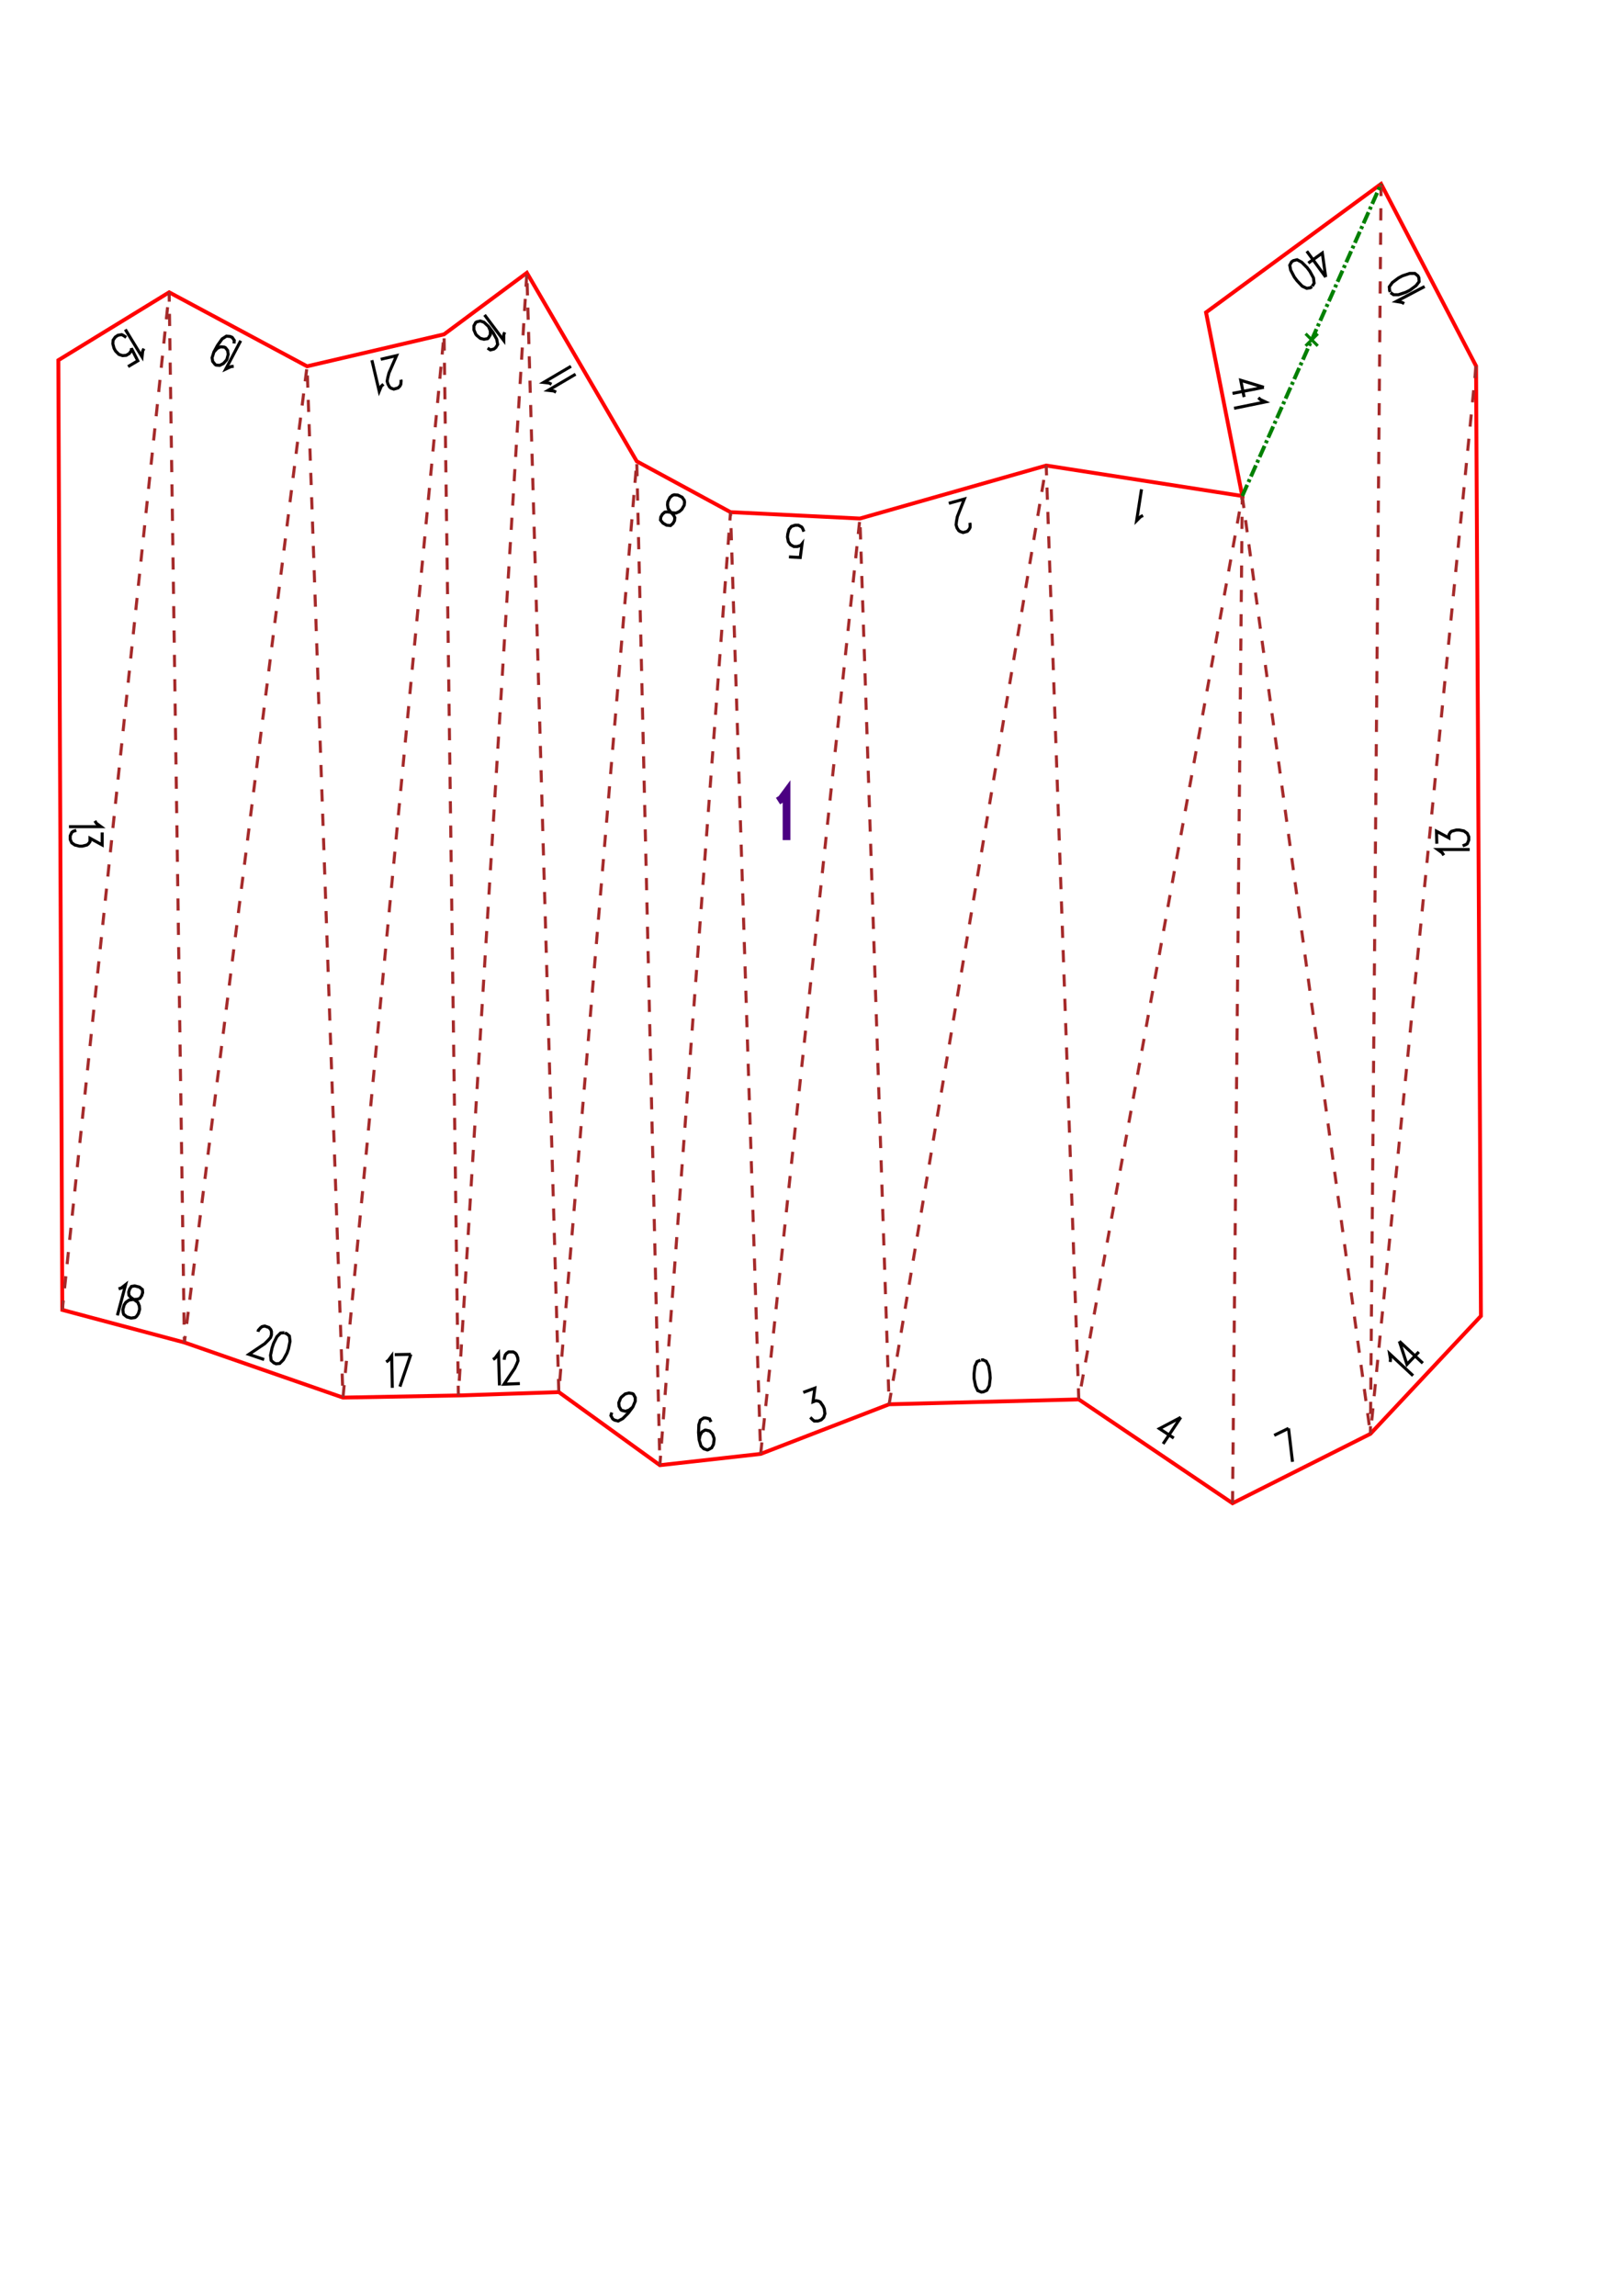 <?xml version="1.0" encoding="UTF-8" standalone="no"?>
<svg
   height="841.89pt"
   viewBox="0 0 533 754"
   width="595.276pt"
   version="1.1"
   id="svg162"
   sodipodi:docname="Nonosse156_H30_A4x3.svg"
   inkscape:version="1.3 (0e150ed6c4, 2023-07-21)"
   xmlns:inkscape="http://www.inkscape.org/namespaces/inkscape"
   xmlns:sodipodi="http://sodipodi.sourceforge.net/DTD/sodipodi-0.dtd"
   xmlns="http://www.w3.org/2000/svg"
   xmlns:svg="http://www.w3.org/2000/svg">
  <defs
     id="defs162" />
  <sodipodi:namedview
     id="namedview162"
     pagecolor="#ffffff"
     bordercolor="#000000"
     borderopacity="0.25"
     inkscape:showpageshadow="2"
     inkscape:pageopacity="0.0"
     inkscape:pagecheckerboard="0"
     inkscape:deskcolor="#d1d1d1"
     inkscape:document-units="mm"
     showgrid="false"
     inkscape:zoom="2.2969587"
     inkscape:cx="1976.7443"
     inkscape:cy="858.74422"
     inkscape:window-width="1920"
     inkscape:window-height="1057"
     inkscape:window-x="-8"
     inkscape:window-y="-8"
     inkscape:window-maximized="1"
     inkscape:current-layer="svg162" />
  <style
     type="text/css"
     id="style1"><![CDATA[
			path {
				fill: none;
			}
		]]></style>
  <g
     id="page_001">
    <path
       d="m 282.4,170.3 61.2,-17.4 64.4,10 -11.9,-60.3 57.5,-42.2 31.2,59.8 1.6,312 -36.3,38.7 -45.3,22.8 -50.5,-34.1 -62.3,1.6 -42.2,16.3 -33.1,3.7 -33.2,-24 -33,1.1 L 112.6,459 60.5,440.9 20.4,430.2 19.1,118.3 55.5,96 l 45.3,24.3 45,-10.5 27.2,-20.2 36.1,61.9 30.8,16.7 z"
       id="coupes_001"
       stroke="#ff0000"
       stroke-width="1.27"
       sodipodi:nodetypes="cccccccccccccccccccccccccc" />
    <path
       d="M 404.8,493.7 408,162.9 354.3,459.6 343.6,152.9 292,461.2 282.4,170.3 249.8,477.5 239.9,168.2 216.7,481.2 209.1,151.5 183.5,457.2 173,89.6 150.5,458.3 145.8,109.8 112.6,459 100.8,120.3 60.5,440.9 55.5,96 20.4,430.2 M 408,162.9 l 42.1,308 m 3.5,-410.5 -3.5,410.5 m 34.7,-350.7 -34.7,350.7"
       id="plisM_001"
       stroke="#a52a2a"
       stroke-dasharray="4"
       sodipodi:nodetypes="ccccccccccccccccccccccccc" />
    <path
       d="M 408,162.9 453.6,60.4"
       id="plisV_001"
       stroke="#008000"
       stroke-dasharray="4, 1, 1, 1"
       stroke-width="1.27" />
    <path
       d="m 428.8,109.6 4,4 m 0,-4 -4,4"
       id="marqueV_001"
       stroke="#008000" />
    <g
       id="nums_001">
      <path
         d="m 375.4,169.3 -0.8,0.4 -1.3,1.3 1.6,-10.3"
         stroke="#000000"
         stroke-width="1"
         id="path1" />
      <path
         d="m 322,446.7 -1.1,0.5 -0.7,1.5 -0.3,2.5 v 1.5 l 0.5,2.5 0.7,1.5 1.2,0.5 0.7,-0.1 1.1,-0.5 0.8,-1.5 0.3,-2.5 -0.1,-1.5 -0.4,-2.5 -0.8,-1.5 -1.1,-0.5 -0.6,0.1"
         stroke="#000000"
         stroke-width="1"
         id="path2" />
      <path
         d="m 318.5,171.7 0.1,0.5 v 1 l -0.3,0.6 -0.6,0.7 -1.4,0.4 -0.9,-0.3 -0.5,-0.3 -0.6,-0.9 -0.3,-1 0.1,-1 0.3,-1.7 2.3,-5.8 -5.1,1.4"
         stroke="#000000"
         stroke-width="1"
         id="path3" />
      <path
         d="m 263.8,457.3 3.8,-1.4 -0.6,4.5 1,-0.4 0.9,0.2 0.5,0.3 0.9,1.3 0.4,0.9 0.2,1.6 -0.4,1.2 -0.8,0.8 -1.1,0.4 h -1.2 l -0.5,-0.4 -0.8,-0.8"
         stroke="#000000"
         stroke-width="1"
         id="path4" />
      <path
         d="m 387.8,465.5 -7,3.7 4.7,3.1 m 2.3,-6.8 -5.8,8.7"
         stroke="#000000"
         stroke-width="1"
         id="path5" />
      <path
         d="m 259.1,182.9 3.7,0.2 0.6,-4.5 -0.4,0.5 -1.2,0.4 h -1.1 l -1.1,-0.6 -0.7,-1 -0.3,-1.5 0.1,-1 0.4,-1.5 0.8,-1 1.2,-0.4 h 1.1 l 1.1,0.6 0.3,0.5 0.4,1"
         stroke="#000000"
         stroke-width="1"
         id="path6" />
      <path
         d="m 233.5,467 -0.5,-1 -1.2,-0.3 h -0.7 l -1.1,0.7 -0.5,1.5 -0.1,2.6 0.2,2.4 0.6,2 0.9,0.9 1.2,0.4 0.3,-0.1 1.1,-0.6 0.6,-1.1 0.2,-1.5 v -0.5 l -0.5,-1.4 -0.9,-1 -1.2,-0.3 h -0.4 l -1,0.6 -0.6,1.1 -0.3,1.5"
         stroke="#000000"
         stroke-width="1"
         id="path7" />
      <path
         d="m 423.2,469.1 1.3,11 m -6,-8.7 4.7,-2.3"
         stroke="#000000"
         stroke-width="1"
         id="path8" />
      <path
         d="m 219,172.5 1.2,0.1 0.8,-0.7 0.5,-0.9 0.1,-1 -0.4,-0.8 -1.1,-1.2 -0.7,-1 -0.2,-1.2 0.1,-1 0.7,-1.4 0.8,-0.7 0.6,-0.2 1.2,0.1 1.4,0.7 0.7,1 0.1,0.6 -0.1,1 -0.8,1.4 -0.8,0.7 -1.1,0.5 -1.2,-0.1 -1.6,-0.3 -0.9,0.1 -0.8,0.7 -0.5,0.9 -0.1,1 0.8,1 1.4,0.8"
         stroke="#000000"
         stroke-width="1"
         id="path9" />
      <path
         d="m 207.8,462.1 -1.2,1 -1.2,0.4 -1.2,-0.3 -0.3,-0.2 -0.6,-1.1 -0.1,-1.2 0.6,-1.5 0.3,-0.4 1.2,-1 1.2,-0.3 1.2,0.2 0.3,0.2 0.6,1.1 v 1.2 l -0.8,1.9 -1.5,2 -1.8,1.8 -1.5,0.8 -1.2,-0.3 -0.6,-0.4 -0.6,-1.1 0.3,-1"
         stroke="#000000"
         stroke-width="1"
         id="path10" />
      <path
         d="m 461.2,99.7 -0.8,-0.4 -1.8,-0.3 9.3,-4.9 m -11.2,2 1,0.7 h 1.6 l 2.4,-0.8 1.4,-0.7 2,-1.5 1,-1.3 -0.1,-1.3 -0.3,-0.6 -1,-0.8 H 463 l -2.4,0.8 -1.3,0.7 -2,1.5 -1,1.4 0.1,1.2 0.2,0.5"
         stroke="#000000"
         stroke-width="1"
         id="path11" />
      <path
         d="m 182.6,128.8 -0.8,-0.4 -1.8,-0.2 9,-5.3 m -7.9,3.3 -0.8,-0.4 -1.8,-0.2 9,-5.3"
         stroke="#000000"
         stroke-width="1"
         id="path12" />
      <path
         d="m 161.9,446.5 0.7,-0.5 1.1,-1.5 0.3,10.5 m 1.6,-8.4 v -0.5 l 0.3,-1.1 0.4,-0.5 0.7,-0.5 h 1.5 l 0.7,0.4 0.4,0.5 0.4,1 0.1,1 -0.4,1 -0.7,1.5 -3.5,5.2 5.2,-0.2"
         stroke="#000000"
         stroke-width="1"
         id="path13" />
      <path
         d="m 165.706,109.124 -0.3,0.8 v 1.9 l -6.3,-8.4 m 1,10.9 0.9,0.6 1.2,-0.3 0.6,-0.5 0.6,-1 -0.3,-1.7 -1.2,-2.2 -1.5,-2 -1.5,-1.4 -1.2,-0.4 -1.2,0.3 -0.3,0.2 -0.6,1.1 v 1.3 l 0.6,1.4 0.3,0.4 1.2,1 1.2,0.3 1.2,-0.2 0.3,-0.3 0.6,-1 v -1.3 l -0.6,-1.4"
         stroke="#000000"
         stroke-width="1"
         id="path14" />
      <path
         d="m 126.8,447.3 0.7,-0.5 1.1,-1.5 0.2,10.5 m 6.1,-11 -3.6,10.6 m -1.7,-10.5 5.3,-0.1"
         stroke="#000000"
         stroke-width="1"
         id="path15" />
      <path
         d="m 435.4,91 -1.1,-7.9 -4.6,3.3 m 5.7,4.6 -6.2,-8.5 m 1.8,11.5 0.6,-1 -0.2,-1.7 -1.2,-2.2 -0.9,-1.2 -1.8,-1.8 -1.5,-0.8 -1.2,0.3 -0.6,0.4 -0.6,1.1 0.3,1.6 1.2,2.3 0.9,1.2 1.7,1.8 1.5,0.7 1.2,-0.2 0.5,-0.4"
         stroke="#000000"
         stroke-width="1"
         id="path16" />
      <path
         d="m 415.1,127.2 -7.6,-2.3 1.1,5.5 m 6.5,-3.2 -10.3,2 m 8.5,1.4 0.6,0.6 1.7,0.8 -10.3,2.1"
         stroke="#000000"
         stroke-width="1"
         id="path17" />
      <path
         d="m 131.6,124.7 0.1,0.4 -0.1,1.1 -0.3,0.6 -0.6,0.6 -1.4,0.4 -0.9,-0.3 -0.5,-0.4 -0.5,-0.9 -0.3,-1 0.2,-1.1 0.4,-1.6 2.5,-5.7 -5.2,1.2 m 0.9,8.2 -0.7,0.6 -0.7,1.7 -2.4,-10.2"
         stroke="#000000"
         stroke-width="1"
         id="path18" />
      <path
         d="m 84.7,437.4 0.1,-0.5 0.7,-0.8 0.5,-0.4 0.9,-0.2 1.4,0.5 0.6,0.7 0.2,0.6 v 1.1 l -0.3,0.9 -0.7,0.8 -1.2,1.2 -5.2,3.5 5,1.7 m 6.7,-8.8 -1.3,0.1 -1.2,1.2 -1.1,2.2 -0.5,1.5 -0.5,2.4 0.2,1.7 0.9,0.8 0.7,0.3 1.2,-0.1 1.2,-1.2 1.2,-2.2 0.5,-1.4 0.5,-2.5 -0.2,-1.7 -0.9,-0.8 -0.6,-0.2"
         stroke="#000000"
         stroke-width="1"
         id="path19" />
      <path
         d="m 76.7,120.3 -0.9,0.1 -1.7,0.8 4.9,-9.3 m -8.8,3.7 1.1,-1.2 1.1,-0.5 1.2,0.1 0.4,0.2 0.7,0.9 0.2,1.3 -0.4,1.5 -0.2,0.4 -1,1.1 -1.2,0.6 -1.2,-0.1 -0.3,-0.2 -0.8,-1 -0.2,-1.2 0.6,-1.9 1.2,-2.2 1.5,-2.1 1.4,-0.9 1.2,0.1 0.7,0.3 0.7,1 -0.1,1"
         stroke="#000000"
         stroke-width="1"
         id="path20" />
      <path
         d="m 38.9,423.3 0.9,-0.3 1.4,-1.1 -2.7,10.1 m 5.8,-9.7 -1.2,0.2 -0.6,0.9 -0.3,1 0.1,1 0.6,0.7 1.3,0.9 1,0.7 0.5,1.2 0.1,1.1 -0.4,1.4 -0.6,0.9 -0.5,0.4 -1.3,0.2 -1.4,-0.4 -1,-0.8 -0.2,-0.6 -0.1,-1 0.4,-1.5 0.6,-0.9 1,-0.7 1.2,-0.2 1.6,-0.1 0.8,-0.3 0.6,-0.9 0.3,-1 -0.1,-1 -1,-0.8 -1.6,-0.4"
         stroke="#000000"
         stroke-width="1"
         id="path21" />
      <path
         d="m 47.2,114.5 -0.4,0.8 -0.2,1.9 -5.5,-9 m 0.9,12.2 3.2,-1.9 -2.1,-4.1 v 0.7 l -0.7,1 -1,0.6 -1.2,0.1 -1.2,-0.4 -1.1,-1.1 -0.5,-0.9 -0.4,-1.5 0.1,-1.2 0.7,-1 0.9,-0.6 1.2,-0.2 0.6,0.3 0.9,0.6"
         stroke="#000000"
         stroke-width="1"
         id="path22" />
      <path
         d="m 31.1,269.6 0.5,0.8 1.5,1.1 H 22.6 m 10.9,1.9 v 4.1 l -4,-2.2 v 1.1 l -0.5,0.7 -0.5,0.4 -1.5,0.4 h -1 l -1.5,-0.4 -1,-0.7 -0.5,-1.1 v -1.2 l 0.5,-1.1 0.5,-0.4 1,-0.3"
         stroke="#000000"
         stroke-width="1"
         id="path23" />
      <path
         d="m 474.2,280.9 -0.5,-0.8 -1.5,-1.1 h 10.5 m -10.8,-1.9 -0.1,-4.1 4.1,2.2 v -1.1 l 0.5,-0.8 0.4,-0.3 1.5,-0.4 h 1 l 1.5,0.3 1.1,0.8 0.5,1.1 v 1.1 l -0.5,1.2 -0.5,0.3 -1,0.4"
         stroke="#000000"
         stroke-width="1"
         id="path24" />
      <path
         d="m 456.6,447.3 0.1,-0.9 -0.3,-1.8 7.7,7.2 m -4.5,-11.3 2.5,7.6 3.9,-4.1 m -6.4,-3.5 7.7,7.2"
         stroke="#000000"
         stroke-width="1"
         id="path25" />
    </g>
    <path
       d="m 255.5,263.1 1.1,-0.7 1.7,-2.3 v 15.8"
       id="titre_1"
       stroke="#4b0082"
       style="stroke-width:2.539" />
  </g>
  <g
     id="page_002">
    <path
       d="M 640.8,197.6 655.7,79 675.3,24 713,77.7 l -10.5,84.2 54.5,-65 -27.5,-59.6 63.6,-2 42.4,2.6 31.9,14.7 41.1,58.7 24.4,-23.5 40.1,-23 51.4,-1.7 -12.6,36 -60.7,37 -49.4,44.4 -71.9,-68.2 -74.4,76.9 95.2,-48.8 60,78.8 48.3,-45.5 48.5,-52 25.3,69.7 13.9,92.9 -55.1,-14.1 26.9,50.2 -79.7,45.2 -62.3,-35.5 12.5,-47.3 -99.8,-15.3 -7.6,62.8 53.1,-34.3 22.1,98.5 -38.6,30.1 71.2,8.5 90.6,13.4 -32,48.2 54.9,-18.1 14.6,92.8 -77.6,-1.8 50.9,58.6 -68.8,27.8 -54.7,-47.3 13.5,-89.1 -71.7,54.5 14.4,70.9 -36.7,-10.6 -40.8,-12.3 13.4,-66.1 29.6,-65.4 -68,-32.6 45.6,-48.8 -61.8,25.3 30.5,68.9 -39.9,59.8 -70.4,-11.3 -29.5,53.9 -49.7,-42.1 25.2,-52.6 6.1,-119.4 46.8,31.8 -30.6,-47.5 96.7,-19.9 -64.3,-74.9 83.2,-26.8 z"
       id="coupes_002"
       stroke="#ff0000"
       stroke-width="1.27"
       sodipodi:nodetypes="ccccccccccccccccccccccccccccccccccccccccccccccccccccccccccccccccccc" />
    <path
       d="m 640.8,197.6 61.7,-35.7 6.3,90.5 M 793.1,35.3 757,96.9 l -1.6,92.3 33.7,78.3 61.5,-127.1 m -69.1,189.9 -72.7,-77.9 80.3,15.1 121.5,-48.3 80.9,51 m -156,-232.3 -5.7,74.4 37.6,-59.7 34.3,127.9 6.8,-69.2 42.6,24.8 M 856.7,394.5 781.5,330.3 689.9,354.1 708.8,252.4 755.4,189.2 702.5,161.9 655.7,79 m 335.8,191.2 -32.6,-96.5 73.8,17.7 -41.2,78.8 -52.8,95.4 -49.8,-82.8 z m -366.6,279.7 -1.1,-128.4 80.9,11 -14.8,-78.4 m 14.8,78.4 -9.4,128.7 m 194,-128.1 -100.4,55.5 -22.4,-81.4 51.6,17.4 -36.6,-94.3 -15,76.9 -76.6,-53.1 -66.1,67.4 -52.9,87.6 24.5,94.7 m 352.5,-109.1 -8.1,72.9 -17.9,86.4 m -133,-165.4 91.8,29 67.2,-22.9 -58.6,-61.6 -8.6,84.5 59.1,50 -72.6,39.1 m 13.5,-89.1 -121.4,36.4 49.7,18.1 -63.1,48 M 1011.8,99.1 973,64.8 951.1,136.1 932.9,87.8"
       id="plisM_002"
       stroke="#a52a2a"
       stroke-dasharray="4"
       sodipodi:nodetypes="ccccccccccccccccccccccccccccccccccccccccccccccccccccccccccccccccccc" />
    <path
       d="M 829.8,112.3 757,96.9 l 78.5,-59 m 75.1,181.3 -21.7,63.6 M 655.7,79 713,77.7 m -8.3,354.8 -79.8,117.4 -54,-40.8 m 247.2,-84.5 -29.2,64 m 20.1,83.5 -22.3,60.3 m 216.1,-155.8 -63,91"
       id="plisV_002"
       stroke="#008000"
       stroke-dasharray="4, 1, 1, 1"
       stroke-width="1.27"
       sodipodi:nodetypes="cccccccccccccccc" />
    <path
       d="m 791.4,102.6 4,4 m 0,-4 -4,4 m 2.9,-41.2 4,4 m 0,-4 -4,4 m 103.4,179.6 4,4 m 0,-4 -4,4 M 682.3,76.4 l 4,4 m 0,-4 -4,4 m -19.5,408.8 4,4 m 0,-4 -4,4 m 138.7,-38.6 4,4 m 0,-4 -4,4 m -5.6,141.7 4,4 m 0,-4 -4,4 m 173.4,-84.2 4,4 m 0,-4 -4,4 m -373.4,3.4 4,4 m 0,-4 -4,4"
       id="marqueV_002"
       stroke="#008000" />
    <g
       id="nums_002">
      <path
         d="m 677.3,212.6 0.3,-0.4 0.9,-0.6 0.6,-0.1 0.9,0.1 1.2,0.9 0.3,0.9 -0.1,0.6 -0.3,1 -0.6,0.8 -0.9,0.5 -1.6,0.7 -6,1.6 4.1,3.3 m 6.4,-5.1 0.3,-0.4 0.9,-0.6 0.6,-0.1 0.9,0.1 1.2,0.9 0.3,0.9 v 0.6 l -0.4,1 -0.6,0.8 -0.9,0.5 -1.5,0.7 -6.1,1.6 4.1,3.3"
         stroke="#000000"
         stroke-width="1"
         id="path26" />
      <path
         d="m 660.1,133.9 h 0.5 l 1,0.5 0.4,0.5 0.4,0.8 -0.2,1.5 -0.6,0.7 -0.5,0.3 -1,0.2 -1,-0.1 -1,-0.5 -1.4,-0.9 -4.5,-4.4 -0.6,5.2 m 10.2,3.2 -0.6,4.1 -3.6,-2.7 -0.2,1.1 -0.6,0.7 -0.5,0.3 -1.6,0.2 -0.9,-0.2 -1.5,-0.5 -0.9,-0.9 -0.3,-1.2 0.1,-1.1 0.6,-1 0.6,-0.3 1,-0.3"
         stroke="#000000"
         stroke-width="1"
         id="path27" />
      <path
         d="m 742.2,132.1 0.4,0.3 0.5,1 0.1,0.6 -0.1,0.9 -0.9,1.1 -0.9,0.3 -0.6,-0.1 -1,-0.3 -0.8,-0.7 -0.5,-0.9 -0.7,-1.5 -1.4,-6.1 -3.4,4 m 4.4,11.1 2.4,-2.9 -3.2,-3.2 0.2,0.6 -0.4,1.2 -0.7,0.9 -1.1,0.5 h -1.2 l -1.4,-0.7 -0.8,-0.7 -0.9,-1.2 -0.3,-1.2 0.3,-1.2 0.8,-0.9 1.1,-0.5 h 0.6 l 1,0.4"
         stroke="#000000"
         stroke-width="1"
         id="path28" />
      <path
         d="m 780.4,147.1 -0.3,-0.3 -0.5,-1 -0.1,-0.6 0.2,-0.9 1,-1.1 0.9,-0.1 h 0.6 l 1,0.5 0.7,0.7 0.5,0.9 0.5,1.6 1,6.2 3.7,-3.8 m -2.5,-10.3 -1,-0.5 -1.2,0.5 -0.5,0.5 -0.4,1.2 0.6,1.6 1.5,2 1.8,1.7 1.7,1.1 1.2,0.2 1.2,-0.5 0.2,-0.2 0.5,-1.2 -0.2,-1.2 -0.9,-1.3 -0.3,-0.4 -1.4,-0.8 -1.2,-0.1 -1.1,0.4 -0.3,0.3 -0.4,1.2 0.2,1.2 0.8,1.3"
         stroke="#000000"
         stroke-width="1"
         id="path29" />
      <path
         d="m 813.4,172.1 0.2,0.5 0.1,1 -0.1,0.6 -0.4,0.8 -1.4,0.7 -0.9,-0.1 -0.5,-0.3 -0.8,-0.7 -0.5,-0.9 -0.1,-1 V 171 l 1.1,-6.2 -4.7,2.4 m -1,10.6 0.8,0.7 h 1.2 l 0.7,-0.4 0.8,-0.9 v -1.7 l -0.8,-2.4 -1.2,-2.2 -1.2,-1.6 -1.1,-0.6 -1.3,0.1 -0.3,0.2 -0.8,0.9 -0.2,1.2 0.4,1.6 0.2,0.4 1,1.2 1.1,0.5 1.3,-0.1 0.3,-0.1 0.8,-1 0.2,-1.2 -0.4,-1.5"
         stroke="#000000"
         stroke-width="1"
         id="path30" />
      <path
         d="m 773.4,303.4 -0.5,-0.1 -0.9,-0.5 -0.5,-0.4 -0.4,-0.8 0.2,-1.5 0.6,-0.7 0.5,-0.3 1.1,-0.2 1,0.1 0.9,0.5 1.4,0.9 4.5,4.3 0.6,-5.2 m -6.2,-6.8 1.5,0.5 0.9,0.9 0.3,1.2 v 0.3 l -0.6,1.1 -1.1,0.6 -1.6,0.2 -0.5,-0.1 -1.4,-0.5 -0.9,-0.9 -0.4,-1.2 0.1,-0.3 0.6,-1.1 1.1,-0.6 2,-0.1 2.5,0.3 2.5,0.6 1.4,1 0.3,1.1 -0.1,0.8 -0.6,1 -1.1,0.3"
         stroke="#000000"
         stroke-width="1"
         id="path31" />
      <path
         d="m 873,192.5 -2.5,-3.3 4.5,-0.6 -0.6,-0.9 -0.1,-0.9 0.2,-0.6 0.9,-1.2 0.8,-0.6 1.5,-0.6 1.2,-0.1 1.1,0.6 0.7,0.9 0.2,1.2 -0.1,0.6 -0.6,0.9 m -8.7,-1.3 -0.9,-0.3 h -1.8 l 8.3,-6.3"
         stroke="#000000"
         stroke-width="1"
         id="path32" />
      <path
         d="m 846.8,58.2 1.2,0.1 0.8,-0.8 0.4,-0.9 0.1,-1.1 -0.5,-0.7 -1.2,-1.1 -0.8,-0.9 -0.2,-1.3 v -1 l 0.7,-1.4 0.7,-0.7 0.6,-0.3 h 1.2 l 1.4,0.6 0.8,0.9 0.1,0.6 -0.1,1.1 -0.6,1.4 -0.8,0.7 -1.1,0.6 h -1.2 l -1.6,-0.2 -0.9,0.2 -0.7,0.7 -0.4,0.9 -0.1,1.1 0.8,0.9 1.5,0.7"
         stroke="#000000"
         stroke-width="1"
         id="path33" />
      <path
         d="m 835.6,260.7 4.1,0.7 -2.8,3.6 1.1,0.1 0.7,0.6 0.3,0.6 0.1,1.5 -0.2,1 -0.6,1.5 -0.8,0.8 -1.2,0.4 -1.1,-0.2 -1.1,-0.7 -0.3,-0.5 -0.2,-1.1 m 9.9,-7.1 -1.2,0.4 -1,1.3 -0.7,2.4 -0.3,1.5 v 2.6 l 0.6,1.5 1,0.7 0.7,0.1 1.2,-0.3 1,-1.4 0.7,-2.4 0.3,-1.5 v -2.5 l -0.5,-1.6 -1.1,-0.7 h -0.5"
         stroke="#000000"
         stroke-width="1"
         id="path34" />
      <path
         d="m 662.4,304.8 0.3,-0.3 1,-0.4 h 0.7 l 0.8,0.2 1,1.1 0.1,0.9 -0.1,0.6 -0.5,1 -0.8,0.6 -1,0.4 -1.6,0.4 -6.3,0.4 3.5,4 m 11.3,-3 -7.7,1.7 3.7,4.3 m 4,-6 -7.9,6.8"
         stroke="#000000"
         stroke-width="1"
         id="path35" />
      <path
         d="m 676.3,274.7 0.1,0.5 v 1.1 l -0.2,0.6 -0.6,0.7 -1.4,0.4 -0.9,-0.2 -0.5,-0.4 -0.7,-0.8 -0.3,-0.9 0.1,-1.1 0.2,-1.7 2.1,-5.9 -5,1.6 m 0.7,8.2 0.1,0.5 v 1 l -0.2,0.6 -0.6,0.7 -1.4,0.5 -0.9,-0.2 -0.5,-0.4 -0.6,-0.8 -0.3,-1 v -1.1 l 0.3,-1.6 2,-5.9 -5,1.6"
         stroke="#000000"
         stroke-width="1"
         id="path36" />
      <path
         d="m 806.417,49.473 3.8,0.2 0.6,-4.5 -0.4,0.5 -1.1,0.4 h -1.2 l -1.1,-0.6 -0.7,-1 -0.2,-1.6 v -1 l 0.5,-1.4 0.8,-1 1.2,-0.4 1.1,0.1 1.1,0.5 0.3,0.5 0.3,1.1"
         stroke="#000000"
         stroke-width="1"
         id="path37" />
      <path
         d="m 871.2,132.6 3,2.9 -4.4,1.3 0.8,0.8 0.2,0.9 v 0.6 l -0.8,1.3 -0.7,0.8 -1.3,0.8 -1.2,0.2 -1.2,-0.4 -0.8,-0.8 -0.5,-1.1 0.1,-0.6 0.4,-1 m 8.8,-0.1 0.9,0.1 1.9,-0.3 -7.2,7.6"
         stroke="#000000"
         stroke-width="1"
         id="path38" />
      <path
         d="m 886.917,99.898 -0.9,-0.3 h -1.8 l 8.6,-6.1 m -7.6,4 -0.8,-0.3 -1.9,-0.1 8.6,-6"
         stroke="#000000"
         stroke-width="1"
         id="path39" />
      <path
         d="m 948.4,202.5 -3,2.8 -1.1,-4.5 -0.8,0.8 -0.9,0.2 -0.6,-0.1 -1.3,-0.9 -0.7,-0.7 -0.8,-1.4 -0.1,-1.2 0.5,-1.1 0.8,-0.8 1.2,-0.4 0.6,0.1 0.9,0.5 m -1.6,13.3 -2.1,-7.6 -4.1,3.8 m 6.2,3.8 -7.2,-7.6"
         stroke="#000000"
         stroke-width="1"
         id="path40" />
      <path
         d="m 1026.9,245.3 -0.6,-4.1 4.3,1.7 -0.2,-1.1 0.4,-0.9 0.4,-0.4 1.5,-0.6 0.9,-0.2 1.6,0.2 1.1,0.6 0.6,1 0.2,1.1 -0.3,1.2 -0.5,0.5 -0.9,0.5 m -10.1,-10.1 10.9,2.1 m -10.1,3.1 -0.8,-5.2"
         stroke="#000000"
         stroke-width="1"
         id="path41" />
      <path
         d="m 1017.1,262.6 4,1 -3.1,3.3 1,0.3 0.6,0.7 0.3,0.5 v 1.6 l -0.3,1 -0.7,1.3 -1,0.8 -1.2,0.2 -1.1,-0.3 -0.9,-0.7 -0.3,-0.6 -0.1,-1.1 m 12.7,-5.5 -3.7,-0.9 -1.4,4.2 0.4,-0.4 1.3,-0.2 1,0.3 1,0.8 0.5,1.1 v 1.6 l -0.3,0.9 -0.7,1.4 -1,0.8 -1.2,0.2 -1.1,-0.3 -0.9,-0.8 -0.3,-0.5 -0.1,-1.1"
         stroke="#000000"
         stroke-width="1"
         id="path42" />
      <path
         d="m 995.4,306.7 -1.9,-3.7 4.5,0.1 -0.5,-1 0.1,-0.9 0.3,-0.5 1.1,-1.1 0.9,-0.4 1.5,-0.4 1.2,0.2 1,0.7 0.5,1 0.1,1.2 -0.2,0.6 -0.7,0.8 m -12.7,-5.6 1.8,3.3 4.1,-1.8 -0.6,-0.1 -1,-0.7 -0.5,-1 -0.1,-1.2 0.5,-1.2 1.2,-1 0.9,-0.5 1.5,-0.4 1.2,0.2 1,0.8 0.5,1 0.1,1.2 -0.3,0.6 -0.7,0.8"
         stroke="#000000"
         stroke-width="1"
         id="path43" />
      <path
         d="m 967,333.7 3.6,-2 v 4.6 l 1,-0.6 0.9,0.1 0.5,0.2 1.1,1.2 0.5,0.8 0.4,1.5 -0.2,1.3 -0.7,1 -1,0.5 -1.2,0.1 -0.6,-0.2 -0.8,-0.7 m 6.1,-11.5 -0.8,-0.7 -1.3,0.1 -0.6,0.4 -0.7,1 v 1.7 l 0.9,2.3 1.3,2.2 1.3,1.6 1.1,0.5 1.3,-0.1 0.3,-0.2 0.7,-1 0.2,-1.3 -0.4,-1.5 -0.3,-0.4 -1,-1.1 -1.2,-0.5 -1.2,0.1 -0.3,0.2 -0.8,1 -0.1,1.2 0.4,1.5"
         stroke="#000000"
         stroke-width="1"
         id="path44" />
      <path
         d="m 695.9,124.2 h -0.5 l -1,-0.5 -0.4,-0.4 -0.4,-0.8 0.2,-1.5 0.6,-0.7 0.5,-0.3 1,-0.3 1,0.1 1,0.5 1.4,1 4.5,4.3 0.6,-5.2 m -9.7,-6.9 -0.5,3.7 4.5,0.9 -0.5,-0.4 -0.4,-1.2 0.2,-1.1 0.6,-1 1.1,-0.7 1.5,-0.1 1,0.1 1.5,0.5 0.9,0.9 0.3,1.2 -0.1,1.1 -0.6,1.1 -0.6,0.3 -1,0.2"
         stroke="#000000"
         stroke-width="1"
         id="path45" />
      <path
         d="m 678.1,49.8 0.4,0.1 0.9,0.7 0.3,0.6 0.2,0.8 -0.5,1.4 -0.7,0.6 -0.6,0.2 H 677 l -0.9,-0.4 -0.8,-0.6 -1.2,-1.3 -3.4,-5.2 -1.8,5 m 7.8,9.4 -8.6,-7.1 m 10.4,2.1 -1.8,5"
         stroke="#000000"
         stroke-width="1"
         id="path46" />
      <path
         d="m 688.3,62.1 -0.4,0.3 -1,0.3 h -0.6 l -0.9,-0.4 -0.8,-1.2 -0.1,-0.9 0.2,-0.6 0.6,-0.9 0.9,-0.5 1,-0.3 1.7,-0.3 6.2,0.2 -3,-4.3 m -10.4,3.6 1.1,0.6 1,-0.3 0.8,-0.5 0.6,-0.9 v -0.9 l -0.4,-1.5 -0.3,-1.2 0.4,-1.2 0.6,-0.9 1.2,-0.9 1.1,-0.2 h 0.6 l 1.1,0.6 0.8,1.2 0.3,1.2 -0.2,0.6 -0.6,0.9 -1.3,0.9 -1,0.2 h -1.2 l -1.1,-0.6 -1.3,-1 -0.8,-0.3 -1,0.3 -0.9,0.5 -0.6,0.9 0.3,1.2 0.9,1.4"
         stroke="#000000"
         stroke-width="1"
         id="path47" />
      <path
         d="m 725.3,409.2 3.8,-1.5 -0.6,4.5 1.1,-0.4 0.9,0.2 0.5,0.3 0.9,1.2 0.4,1 0.2,1.5 -0.3,1.2 -0.8,0.9 -1.1,0.4 h -1.2 l -0.6,-0.3 -0.7,-0.8 m 8.6,-8.9 0.2,1.5 -0.3,1.2 -0.8,0.9 -0.4,0.1 h -1.2 l -1.1,-0.6 -0.9,-1.3 -0.2,-0.5 -0.2,-1.5 0.3,-1.2 0.8,-0.9 0.4,-0.1 h 1.2 l 1.1,0.7 1.1,1.7 0.9,2.3 0.6,2.4 -0.1,1.7 -0.8,0.9 -0.7,0.3 -1.3,-0.1 -0.7,-0.7"
         stroke="#000000"
         stroke-width="1"
         id="path48" />
      <path
         d="m 649.7,373.9 0.1,0.4 -0.2,1.1 -0.2,0.6 -0.7,0.6 -1.4,0.3 -0.9,-0.3 -0.4,-0.4 -0.6,-0.9 -0.2,-1 0.2,-1.1 0.4,-1.6 2.7,-5.7 -5.2,1.1 m -2.9,11.4 2.3,-7.6 -5.5,1.1 m 3.2,6.5 -2.1,-10.3"
         stroke="#000000"
         stroke-width="1"
         id="path49" />
      <path
         d="m 617.1,385.7 2.2,3.4 -4.6,0.3 0.6,1 v 0.9 l -0.2,0.6 -1.1,1.1 -0.8,0.5 -1.5,0.5 -1.2,-0.1 -1,-0.7 -0.6,-0.9 -0.2,-1.2 0.2,-0.6 0.6,-0.9 m 11.7,2.4 -1.1,-0.6 -1,0.2 -0.8,0.5 -0.7,0.9 v 0.9 l 0.4,1.5 0.2,1.2 -0.5,1.2 -0.6,0.9 -1.3,0.8 -1,0.2 h -0.6 l -1.1,-0.7 -0.8,-1.3 -0.2,-1.2 0.3,-0.6 0.6,-0.8 1.3,-0.9 1,-0.2 1.3,0.1 1,0.7 1.2,1 0.8,0.3 1.1,-0.2 0.8,-0.5 0.7,-0.9 -0.2,-1.2 -0.9,-1.4"
         stroke="#000000"
         stroke-width="1"
         id="path50" />
      <path
         d="m 659.4,541.4 -4.8,6.3 5.6,0.9 m -0.8,-7.2 -1.6,10.4 m 6.8,-9.5 -1.1,0.4 -1,1.3 -0.8,2.4 -0.2,1.5 v 2.5 l 0.5,1.6 1,0.7 0.7,0.1 1.2,-0.3 1,-1.3 0.8,-2.5 0.2,-1.4 v -2.6 l -0.5,-1.6 -1,-0.6 -0.6,-0.1"
         stroke="#000000"
         stroke-width="1"
         id="path51" />
      <path
         d="m 857.5,443.2 -4.1,-0.5 2.8,-3.7 -1.2,-0.1 -0.6,-0.6 -0.4,-0.6 -0.2,-1.5 0.2,-1 0.5,-1.4 0.9,-1 1.2,-0.3 1.1,0.1 1,0.6 0.3,0.6 0.3,1 m -8.1,7.6 -4.1,-0.5 2.7,-3.7 -1.1,-0.1 -0.7,-0.6 -0.3,-0.5 -0.2,-1.6 0.1,-1 0.6,-1.4 0.8,-0.9 1.2,-0.4 1.1,0.2 1.1,0.6 0.3,0.5 0.2,1.1"
         stroke="#000000"
         stroke-width="1"
         id="path52" />
      <path
         d="m 888.1,561.4 -6.4,-4.8 -0.8,5.6 m 7.2,-0.8 -10.4,-1.6 m 9.3,8.5 -6.3,-4.8 -0.9,5.6 m 7.2,-0.8 -10.4,-1.6"
         stroke="#000000"
         stroke-width="1"
         id="path53" />
      <path
         d="m 758.3,458.6 -6.4,4.7 5,2.4 m 1.4,-7.1 -4.6,9.4 m 6.8,-5.5 0.2,-0.4 0.8,-0.8 0.5,-0.3 0.9,-0.1 1.4,0.6 0.4,0.8 0.2,0.6 -0.1,1.1 -0.5,0.9 -0.7,0.7 -1.4,1.1 -5.5,2.9 4.7,2.2"
         stroke="#000000"
         stroke-width="1"
         id="path54" />
      <path
         d="m 757.5,437 -2.8,3 -1.4,-4.4 -0.8,0.9 -0.8,0.2 -0.7,-0.1 -1.3,-0.7 -0.7,-0.7 -0.9,-1.3 -0.2,-1.3 0.4,-1.1 0.8,-0.8 1.1,-0.5 h 0.6 l 1,0.4 m -4.1,11.7 -0.8,-1.3 -0.2,-1.2 0.4,-1.2 0.2,-0.2 1.2,-0.5 1.2,0.1 1.4,0.8 0.3,0.3 0.9,1.3 0.2,1.2 -0.4,1.2 -0.3,0.3 -1.1,0.5 -1.3,-0.2 -1.7,-1.1 -1.8,-1.7 -1.6,-2 -0.5,-1.5 0.4,-1.2 0.5,-0.5 1.1,-0.5 1,0.4"
         stroke="#000000"
         stroke-width="1"
         id="path55" />
      <path
         d="m 787.9,524.4 -4.8,-6.3 -2.3,5.1 m 7.1,1.2 -9.5,-4.3 m 7.9,7.7 -1.7,3.7 -2.7,-3.7 -0.5,1.1 -0.8,0.4 -0.6,0.2 -1.5,-0.3 -0.9,-0.4 -1.2,-1 -0.6,-1.1 v -1.2 l 0.4,-1 1,-0.8 0.6,-0.2 1,0.1"
         stroke="#000000"
         stroke-width="1"
         id="path56" />
      <path
         d="m 834.2,535.6 1.2,7.8 4.5,-3.4 m -5.7,-4.4 6.3,8.4 m -0.8,-12.6 1.3,7.8 4.5,-3.4 m -5.8,-4.4 6.4,8.3"
         stroke="#000000"
         stroke-width="1"
         id="path57" />
      <path
         d="m 764.7,584.8 0.3,0.9 1.3,1.4 L 756,585 m 9.9,5.5 -0.2,-1.2 -1.3,-1 -2.4,-0.9 -1.5,-0.3 -2.5,-0.1 -1.6,0.4 -0.7,1 -0.2,0.7 0.3,1.2 1.3,1.1 2.4,0.8 1.4,0.3 2.6,0.2 1.6,-0.5 0.7,-1 0.1,-0.5"
         stroke="#000000"
         stroke-width="1"
         id="path58" />
      <path
         d="m 765.2,614 0.8,-0.3 1.5,-1.1 -3,10.1 m 8.6,-8.8 -3.6,-1.1 -1.7,4.2 0.5,-0.3 1.2,-0.2 1.1,0.3 0.9,0.8 0.5,1.2 -0.1,1.6 -0.3,0.9 -0.8,1.3 -1,0.8 -1.2,0.1 -1.1,-0.3 -0.9,-0.8 -0.2,-0.6 -0.1,-1"
         stroke="#000000"
         stroke-width="1"
         id="path59" />
      <path
         d="m 803.2,613.2 7.6,2.2 -1.1,-5.5 m -6.5,3.3 10.3,-2.1 m -11.7,-5.3 0.8,3.6 4.5,-0.5 -0.6,-0.3 -0.7,-1 -0.2,-1.1 0.2,-1.2 0.8,-0.9 1.4,-0.7 1,-0.2 1.6,0.1 1.1,0.5 0.7,1 0.2,1.1 -0.2,1.2 -0.4,0.5 -1,0.6"
         stroke="#000000"
         stroke-width="1"
         id="path60" />
      <path
         d="m 806.2,623.6 -5.6,5.7 5.4,1.5 m 0.2,-7.2 -2.9,10.1 m 9.7,-6.5 -0.1,-1 -0.9,-0.8 -0.7,-0.2 -1.3,0.1 -1.1,1.3 -1.1,2.3 -0.6,2.4 -0.2,2 0.4,1.2 0.9,0.8 0.4,0.1 1.2,-0.2 1,-0.8 0.8,-1.3 0.1,-0.5 0.1,-1.5 -0.4,-1.2 -1,-0.8 -0.3,-0.1 -1.3,0.2 -1,0.7 -0.7,1.4"
         stroke="#000000"
         stroke-width="1"
         id="path61" />
      <path
         d="m 901.5,618 -7.4,2.8 4.2,3.7 m 3.2,-6.5 -6.9,7.9 m 12.5,-2.9 -2.8,-2.5 -3.3,3.2 0.6,-0.2 1.2,0.4 0.9,0.7 0.5,1.2 -0.1,1.2 -0.7,1.4 -0.6,0.7 -1.3,0.9 -1.2,0.3 -1.2,-0.4 -0.9,-0.7 -0.5,-1.1 0.1,-0.6 0.3,-1"
         stroke="#000000"
         stroke-width="1"
         id="path62" />
      <path
         d="m 956.7,608.2 7.7,-1.8 -3.7,-4.2 m -4,6 7.9,-6.9 m -10.4,-1.5 1.4,-0.7 1.2,-0.1 1.1,0.6 0.3,0.2 0.3,1.2 -0.2,1.2 -0.9,1.3 -0.4,0.3 -1.4,0.7 -1.2,0.1 -1.1,-0.5 -0.3,-0.3 -0.3,-1.2 0.2,-1.2 1.3,-1.6 1.9,-1.6 2.1,-1.4 1.7,-0.4 1.1,0.5 0.5,0.6 0.3,1.2 -0.5,0.9"
         stroke="#000000"
         stroke-width="1"
         id="path63" />
      <path
         d="m 948.5,628.3 -0.9,7.9 5.2,-2.1 m -4.3,-5.8 3.9,9.8 m 0.7,-11.5 -0.9,0.9 v 1 l 0.4,1 0.7,0.8 0.9,0.1 1.6,-0.1 1.2,0.1 1.1,0.6 0.7,0.8 0.6,1.4 v 1.1 l -0.1,0.6 -0.9,0.9 -1.4,0.5 h -1.2 l -0.6,-0.3 -0.7,-0.8 -0.5,-1.4 -0.1,-1.1 0.4,-1.2 0.8,-0.9 1.2,-1 0.5,-0.7 v -1.1 l -0.4,-0.9 -0.7,-0.8 -1.2,-0.1 -1.6,0.7"
         stroke="#000000"
         stroke-width="1"
         id="path64" />
      <path
         d="m 951.4,464.4 -2,3.2 3.5,2.8 -0.2,-0.6 0.2,-1.2 0.6,-1 1.1,-0.6 1.2,-0.1 1.5,0.5 0.8,0.6 1,1.1 0.5,1.2 -0.3,1.2 -0.6,0.9 -1,0.7 h -0.6 l -1.1,-0.2 m -2.3,-11.9 -0.2,1.2 0.9,1.4 1.9,1.7 1.2,0.8 2.3,1.1 1.7,0.2 1,-0.6 0.4,-0.7 0.2,-1.2 -0.8,-1.4 -1.9,-1.7 -1.2,-0.9 -2.3,-1 -1.7,-0.2 -1,0.6 -0.3,0.5"
         stroke="#000000"
         stroke-width="1"
         id="path65" />
      <path
         d="m 938,454.2 -4.1,-0.6 2.8,-3.6 -1.1,-0.2 -0.6,-0.6 -0.3,-0.5 -0.2,-1.6 0.2,-1 0.5,-1.4 0.9,-0.9 1.2,-0.3 1.1,0.2 1.1,0.6 0.3,0.6 0.2,1 m -11.8,5.3 0.2,1.1 1,0.6 0.8,0.1 1.1,-0.3 1,-1.4 0.7,-2.4 0.4,-2.5 -0.1,-2 -0.6,-1.1 -1,-0.6 -0.4,-0.1 -1.2,0.3 -0.8,0.9 -0.6,1.4 -0.1,0.5 0.1,1.6 0.6,1.1 1.1,0.6 0.3,0.1 1.2,-0.3 0.9,-0.9 0.6,-1.5"
         stroke="#000000"
         stroke-width="1"
         id="path66" />
      <path
         d="m 981.3,498.2 3.6,-1.2 -1.1,-4.4 -0.2,0.6 -0.9,0.8 -1.1,0.4 -1.2,-0.2 -1,-0.7 -0.8,-1.3 -0.3,-0.9 -0.2,-1.6 0.4,-1.2 1,-0.8 1,-0.3 1.3,0.1 0.5,0.3 0.6,0.9 m -5.6,10.8 0.9,-0.9 0.3,-1.6 -0.4,-2.5 -0.5,-1.4 -1.1,-2.3 -1.2,-1.2 -1.2,-0.1 -0.8,0.2 -0.9,0.8 -0.2,1.7 0.4,2.5 0.5,1.4 1.1,2.3 1.2,1.2 1.2,0.1 0.6,-0.2"
         stroke="#000000"
         stroke-width="1"
         id="path67" />
      <path
         d="m 976.1,554.6 -3.9,6.9 5.6,0.2 m -1.7,-7.1 -0.3,10.5 m 8.1,-6.7 -0.4,1.5 -0.8,1 -1.1,0.4 h -0.4 l -1.1,-0.5 -0.7,-1 -0.4,-1.5 0.1,-0.5 0.4,-1.5 0.7,-1 1.2,-0.5 h 0.3 l 1.2,0.6 0.7,1 0.3,2 v 2.5 l -0.5,2.5 -0.8,1.5 -1.1,0.4 h -0.7 l -1.2,-0.5 -0.3,-1"
         stroke="#000000"
         stroke-width="1"
         id="path68" />
      <path
         d="m 997.4,530.6 -0.7,-4.1 4.3,1.6 -0.1,-1.1 0.3,-0.8 0.5,-0.5 1.4,-0.6 1,-0.1 1.5,0.1 1.1,0.6 0.7,1 0.2,1.1 -0.3,1.2 -0.5,0.5 -0.9,0.5 m -10.2,-10 11,2 m -10.2,3.1 -0.8,-5.1"
         stroke="#000000"
         stroke-width="1"
         id="path69" />
      <path
         d="m 909.6,333.2 3.6,2 -4,2.4 1,0.5 0.4,0.8 0.1,0.6 -0.4,1.5 -0.5,0.9 -1.1,1.1 -1.1,0.5 -1.2,-0.1 -1,-0.6 -0.8,-0.9 v -0.7 l 0.1,-1 m 10.5,-3.9 3.5,2.1 -3.9,2.3 1,0.6 0.4,0.8 0.1,0.6 -0.4,1.5 -0.5,0.9 -1.1,1.1 -1.2,0.5 -1.2,-0.1 -1,-0.6 -0.7,-1 -0.1,-0.6 0.2,-1.1"
         stroke="#000000"
         stroke-width="1"
         id="path70" />
      <path
         d="m 897.4,304.5 -1.1,4 -3.2,-3.2 -0.3,1.1 -0.7,0.6 -0.6,0.2 H 890 l -1,-0.3 -1.4,-0.7 -0.7,-1 -0.2,-1.2 0.3,-1.1 0.7,-1 0.6,-0.2 1.1,-0.1 m 4,8.4 0.5,0.1 0.8,0.6 0.4,0.5 0.3,0.9 -0.4,1.4 -0.7,0.6 -0.5,0.2 -1.1,0.1 -1,-0.2 -0.8,-0.6 -1.3,-1.1 -3.9,-4.9 -1.3,5"
         stroke="#000000"
         stroke-width="1"
         id="path71" />
      <path
         d="m 824.5,402.2 3.2,-2.5 0.7,4.5 0.9,-0.7 0.9,-0.1 0.6,0.2 1.2,1 0.6,0.7 0.7,1.5 v 1.2 l -0.6,1.1 -0.9,0.7 -1.2,0.3 -0.6,-0.2 -0.9,-0.5 m 1.9,-9.1 -0.3,-0.4 -0.3,-1 v -0.7 l 0.2,-0.8 1.2,-0.9 0.9,-0.1 0.6,0.2 0.9,0.5 0.7,0.8 0.3,1 0.3,1.7 0.1,6.2 4.2,-3.2"
         stroke="#000000"
         stroke-width="1"
         id="path72" />
      <path
         d="m 833.4,353.6 -0.9,-4 4.4,1.3 -0.2,-1.1 0.3,-0.8 0.4,-0.5 1.4,-0.7 1,-0.2 h 1.5 l 1.1,0.6 0.8,0.9 0.2,1.1 -0.2,1.2 -0.4,0.5 -0.9,0.6 m -10.2,-6.6 0.7,1 1.7,0.4 2.5,-0.2 1.4,-0.3 2.4,-0.9 1.3,-1.1 0.2,-1.2 -0.1,-0.7 -0.8,-1 -1.6,-0.4 -2.5,0.2 -1.5,0.3 -2.3,0.9 -1.3,1.1 -0.3,1.2 0.2,0.5"
         stroke="#000000"
         stroke-width="1"
         id="path73" />
      <path
         d="m 819.1,319.4 0.2,0.4 0.3,1.1 -0.1,0.6 -0.3,0.8 -1.3,0.9 -0.9,-0.1 -0.6,-0.2 -0.8,-0.6 -0.6,-0.9 -0.2,-1 -0.2,-1.7 0.4,-6.2 -4.4,2.8 m -1.3,9.2 -0.5,-1.4 0.1,-1.3 0.7,-1 0.3,-0.2 1.2,-0.2 1.2,0.4 1.1,1.1 0.3,0.4 0.5,1.5 -0.1,1.2 -0.7,1 -0.3,0.2 -1.2,0.2 -1.2,-0.4 -1.4,-1.5 -1.3,-2.1 -1.1,-2.3 -0.1,-1.7 0.6,-1 0.7,-0.4 1.2,-0.2 0.8,0.7"
         stroke="#000000"
         stroke-width="1"
         id="path74" />
      <path
         d="m 585.5,444.1 h 0.5 l 1,0.5 0.5,0.4 0.4,0.7 v 1.5 l -0.6,0.8 -0.5,0.3 -1,0.3 h -1 l -1,-0.5 -1.5,-0.8 -4.8,-4 -0.2,5.3 m 10.4,2.4 -0.3,4.1 -3.8,-2.4 -0.1,1.1 -0.5,0.7 -0.5,0.4 -1.6,0.3 -1,-0.1 -1.4,-0.4 -1,-0.8 -0.4,-1.2 v -1.1 l 0.6,-1.1 0.5,-0.4 1,-0.3"
         stroke="#000000"
         stroke-width="1"
         id="path75" />
      <path
         d="m 597.2,420.1 -3.4,-2.3 4.1,-2 -0.9,-0.7 -0.3,-0.8 -0.1,-0.6 0.6,-1.5 0.5,-0.8 1.2,-1 1.2,-0.5 1.2,0.3 0.9,0.6 0.7,1 v 0.7 l -0.3,1 m -11.6,2.4 1.2,0.2 0.9,-0.6 0.5,-0.9 0.3,-1 -0.4,-0.8 -0.9,-1.3 -0.7,-1 v -1.3 l 0.2,-1 0.9,-1.3 0.8,-0.6 0.6,-0.2 1.2,0.2 1.3,0.9 0.6,1 0.1,0.7 -0.3,1 -0.8,1.2 -0.9,0.6 -1.2,0.5 -1.2,-0.3 -1.5,-0.4 h -0.9 l -0.9,0.6 -0.6,0.8 -0.2,1.1 0.6,1 1.4,1"
         stroke="#000000"
         stroke-width="1"
         id="path76" />
      <path
         d="m 702.1,526 3.7,7 3.2,-4.7 m -6.9,-2.3 8.7,5.8 m -6.5,-8.9 2.3,-3.4 2.1,4.1 0.6,-1 0.8,-0.3 h 0.6 l 1.5,0.5 0.8,0.5 1.1,1.2 0.4,1.2 -0.2,1.2 -0.7,0.9 -1,0.7 H 712 l -1.1,-0.2"
         stroke="#000000"
         stroke-width="1"
         id="path77" />
      <path
         d="m 708.4,475.2 7.9,0.6 -2.2,-5.1 m -5.7,4.5 9.6,-4.2 m -8.7,-0.2 -0.5,0.2 h -1 l -0.6,-0.1 -0.8,-0.5 -0.6,-1.4 0.2,-0.9 0.3,-0.5 0.7,-0.7 0.9,-0.4 1.1,-0.1 1.7,0.1 6.1,1.4 -2.2,-4.8"
         stroke="#000000"
         stroke-width="1"
         id="path78" />
      <path
         d="m 912.9,151.9 3.1,-2.7 0.9,4.5 0.9,-0.8 0.9,-0.1 0.6,0.1 1.3,0.9 0.6,0.7 0.8,1.4 0.1,1.2 -0.5,1.1 -0.9,0.8 -1.1,0.4 -0.7,-0.1 -0.9,-0.5 m 2,-13.4 1.9,7.7 4.1,-3.7 m -6,-4 7,7.8"
         stroke="#000000"
         stroke-width="1"
         id="path79" />
      <path
         d="m 931.8,104.7 -0.2,0.9 0.3,1.8 -7.3,-7.5 m 2.4,10.7 0.9,0.4 1.2,-0.4 0.5,-0.5 0.5,-1.2 -0.5,-1.6 -1.5,-2 -1.7,-1.8 -1.7,-1.2 -1.2,-0.2 -1.2,0.4 -0.2,0.3 -0.5,1.1 0.2,1.3 0.7,1.3 0.4,0.4 1.3,0.8 1.2,0.2 1.2,-0.4 0.3,-0.3 0.4,-1.1 -0.1,-1.3 -0.8,-1.3"
         stroke="#000000"
         stroke-width="1"
         id="path80" />
      <path
         d="m 963.6,83.1 0.3,0.5 0.2,1 -0.1,0.6 -0.4,0.8 -1.3,0.8 -0.9,-0.1 -0.6,-0.2 -0.8,-0.7 -0.5,-0.9 -0.2,-1 -0.1,-1.7 0.8,-6.2 -4.6,2.6 m 3.2,7.6 -0.4,0.8 -0.3,1.9 -5.2,-9.1"
         stroke="#000000"
         stroke-width="1"
         id="path81" />
      <path
         d="m 596.6,572.8 4.4,6.6 2.7,-4.9 m -7.1,-1.7 9.2,5 m -5.6,-6.4 -0.1,-0.9 -0.8,-1.8 9.2,5.1"
         stroke="#000000"
         stroke-width="1"
         id="path82" />
      <path
         d="m 576.9,573.2 0.8,0.1 1.9,-0.4 -6.8,8"
         stroke="#000000"
         stroke-width="1"
         id="path83" />
      <path
         d="m 571,535 0.4,0.2 0.8,0.8 0.3,0.5 0.1,0.9 -0.7,1.4 -0.7,0.4 -0.6,0.1 -1.1,-0.1 -0.9,-0.4 -0.8,-0.8 -1,-1.3 -2.9,-5.5 -2.2,4.7 m 6.7,10.2 -7.8,-7.9 m 10.1,3.1 -2.3,4.8"
         stroke="#000000"
         stroke-width="1"
         id="path84" />
      <path
         d="M 764.2,47.5 V 48 l -0.4,1 -0.3,0.5 -0.8,0.5 -1.5,0.1 -0.7,-0.5 -0.4,-0.5 -0.4,-1 v -1 l 0.3,-1 0.7,-1.5 3.6,-5.1 -5.3,0.2"
         stroke="#000000"
         stroke-width="1"
         id="path85" />
      <path
         d="m 751,57 0.5,-0.2 1,-0.1 0.6,0.2 0.8,0.4 0.6,1.4 -0.1,0.9 -0.3,0.6 -0.7,0.7 -1,0.4 -1,0.1 h -1.7 l -6.1,-1.3 2.2,4.7 m 10.8,-1.6 -0.9,-0.8 -1.1,0.1 -0.9,0.4 -0.7,0.7 -0.2,0.9 0.2,1.6 v 1.2 l -0.6,1.1 -0.7,0.8 -1.4,0.6 -1.1,0.1 -0.6,-0.1 -0.9,-0.8 -0.6,-1.4 v -1.2 l 0.3,-0.6 0.7,-0.7 1.4,-0.7 1,-0.1 1.3,0.3 0.9,0.8 1.1,1.2 0.7,0.4 h 1.1 l 0.9,-0.5 0.8,-0.7 -0.1,-1.2 -0.7,-1.6"
         stroke="#000000"
         stroke-width="1"
         id="path86" />
      <path
         d="m 971.8,107.3 0.4,7.9 4.8,-2.9 m -5.2,-5 5.4,9 m 1.6,-13.1 2.2,10.9 m -6.7,-8.2 4.5,-2.7"
         stroke="#000000"
         stroke-width="1"
         id="path87" />
      <path
         d="m 1004,79.3 5.4,5.8 1.9,-5.3 m -7.3,-0.5 10,3.4 m -6,-10.1 -1,0.1 -0.9,0.9 -0.2,0.7 0.1,1.2 1.2,1.2 2.2,1.2 2.4,0.8 2,0.3 1.2,-0.4 0.8,-0.9 0.1,-0.3 -0.1,-1.3 -0.7,-1 -1.3,-0.8 -0.4,-0.2 -1.6,-0.1 -1.2,0.3 -0.8,0.9 -0.1,0.4 0.1,1.2 0.7,1.1 1.3,0.8"
         stroke="#000000"
         stroke-width="1"
         id="path88" />
      <path
         d="m 1003.5,75.2 -0.8,0.5 -1,1.5 -0.4,-10.5 m -5.8,7.6 0.3,-1.5 0.8,-1 1.1,-0.6 h 0.3 l 1.2,0.5 0.8,0.9 0.4,1.5 v 0.5 l -0.3,1.5 -0.7,1.1 -1.1,0.5 h -0.4 l -1.2,-0.5 -0.7,-0.9 -0.5,-2 -0.1,-2.5 0.3,-2.5 0.7,-1.5 1.1,-0.6 h 0.8 l 1.1,0.5 0.4,0.9"
         stroke="#000000"
         stroke-width="1"
         id="path89" />
      <path
         d="m 1008,164 7.9,1.1 -1.9,-5.3 m -6,4.2 9.9,-3.6 m -11.5,-1.1 0.9,0.9 h 1 l 1,-0.3 0.8,-0.7 0.2,-0.9 v -1.6 l 0.1,-1.2 0.6,-1.1 0.8,-0.7 1.5,-0.5 h 1 l 0.6,0.2 0.9,0.9 0.5,1.4 -0.1,1.2 -0.3,0.6 -0.8,0.7 -1.5,0.5 h -1 l -1.2,-0.4 -0.9,-0.9 -1,-1.2 -0.7,-0.6 h -1.1 l -0.9,0.4 -0.8,0.7 -0.1,1.2 0.6,1.6"
         stroke="#000000"
         stroke-width="1"
         id="path90" />
      <path
         d="m 995.3,155 -2.6,-7.5 -3.8,4.1 m 6.4,3.4 -7.7,-7.1 m 2,13 -5.1,-9.9 m 8.7,6.1 -3.6,3.8"
         stroke="#000000"
         stroke-width="1"
         id="path91" />
    </g>
    <path
       d="m 780.585,369.648 v -0.7 l 0.6,-1.5 0.5,-0.8 1.2,-0.7 h 2.2 l 1.1,0.7 0.6,0.8 0.6,1.5 v 1.5 l -0.6,1.5 -1.1,2.2 -5.7,7.5 h 7.9"
       id="titre_2"
       stroke="#4b0082"
       style="stroke-width:2.539" />
  </g>
  <g
     id="page_003">
    <path
       d="m 1292.9,68.9 34.3,-29.5 16.8,33.5 -19.4,76.9 74.1,25.9 -47.9,-62.1 58.3,-53.9 12.3,68.7 24.2,-65.4 12.8,-35.2 61.6,9.3 -16.8,72.4 18.7,52.4 -57.4,25.9 61.6,13.3 5,44 -42.4,26.6 44.5,22.9 -53.3,93.2 -68.8,46.3 -21.8,-56.4 27.4,-79.2 -8.1,-77.6 -36.7,68.9 -82,-16.7 0.7,60.6 82.7,7.6 -64.9,42 -63.8,-4.3 49.5,40.4 70.1,32.5 107,-8.9 38.8,21.1 1,55.7 -32.4,66.9 -53.1,-30 -39.2,32.1 -23.8,47.5 -41.1,5.1 4.6,-49 -14.7,-66.9 -9.1,-63.6 -9.5,63.6 -1.8,68.4 7.5,48.6 -51.3,20.1 -76.3,24.3 -68.9,-41.9 52.6,-47.1 -17.1,-43 74.2,10.2 14.6,-60.1 -46.3,41 -34.2,-66.5 70.9,-29.6 -72.4,-25.8 -43.9,-14.7 35.2,-61.3 60.3,23.1 29.3,-64.3 -58.2,40 -12.8,-63.2 11.8,-79.8 -54.4,-58.8 36.8,-9 30.1,-13.7 40.5,5.7 30.4,85.1 88.2,8.1 -72.3,-51.2 -3.7,-90.2 z"
       id="coupes_003"
       stroke="#ff0000"
       stroke-width="1.27"
       sodipodi:nodetypes="cccccccccccccccccccccccccccccccccccccccccccccccccccccccccccccccccccccccc" />
    <path
       d="m 1249.3,213.2 -95.2,70.5 71,23.2 65.5,26.8 m -71.7,-205.6 -53,75.8 83.4,9.3 -24.2,93.7 m -76.8,-170.8 17.6,67.8 12.5,-81.5 m 193.5,167.4 -34.4,-68.5 71.1,-0.4 -9.9,-45.2 -61.2,45.6 -12.9,-71.5 -59.4,20.3 m 199.3,17.7 -55.9,33.1 80.1,50.8 m -90,-96 22.7,-47.3 43.1,59.4 z m -47.9,-62.1 70.6,14.8 81.8,-18.9 -38.7,78.3 24.2,83.9 m -227.2,-191.8 63.1,69.9 -31.7,-80.9 51.1,4 m -35.6,310.4 -17.8,-49.6 -46,45.3 -19.5,-72.1 64.8,-33.8 47.6,-51.8 m -141.7,149.9 48.8,7.8 -28,70.9 m 147.6,2 -62,10 -76,43.1 64.7,88.9 -79.3,-28.8 -57.1,32.8 M 1471.2,443 1311.3,525.5 m 75,63.3 -75,-63.3 m 159.9,-82.5 -84.9,145.8 m 84.9,-145.8 -45.7,113.7 m -63,79.6 -36.5,-43.9 m -33.3,-66.9 -66.5,-20.5 -9.6,-55.1 85.6,12 -8.1,-42.5 -77.5,30.5 -20.8,-78.7 -51.6,52.9 -8.7,-76 m 76.1,217 35.5,97.5 -92.6,-64.7 16.3,89 m 55.4,-181.9 -80.5,-25.5 m 380.4,-278.4 -37.4,70.6 m 0,0 -8.8,116.1 -63.2,-89.3 72,-26.8"
       id="plisM_003"
       stroke="#a52a2a"
       stroke-dasharray="4"
       sodipodi:nodetypes="cccccccccccccccccccccccccccccccccccccccccccccccccccccccccccccccccccccccccccccccc" />
    <path
       d="m 1249.3,213.2 40.6,59.9 M 1503.2,109.5 1445.6,63 1520,37.1 m -155.8,414.8 -52.9,73.6 m 199.7,-5.7 -85.5,36.9 m 45.7,-113.7 39.8,76.8 m -124.7,69 -60.3,3.6 m -35.1,1.5 -43.8,68.7 m 232.8,-274.8 -90.6,-10.1"
       id="plisV_003"
       stroke="#008000"
       stroke-dasharray="4, 1, 1, 1"
       stroke-width="1.27"
       sodipodi:nodetypes="ccccccccccccccccc" />
    <path
       d="m 1267.6,241.2 4,4 m 0,-4 -4,4 m 204.8,-161 4,4 m 0,-4 -4,4 m -136.6,398.5 4,4 m 0,-4 -4,4 m 130.4,45.5 4,4 m 0,-4 -4,4 m 22.9,-60.8 4,4 m 0,-4 -4,4 m -135,105.2 4,4 m 0,-4 -4,4 m -87.1,33.6 4,4 m 0,-4 -4,4 M 1480.8,48 l 4,4 m 0,-4 -4,4 m -48.2,328.7 4,4 m 0,-4 -4,4"
       id="marqueV_003"
       stroke="#008000" />
    <g
       id="nums_003">
      <path
         d="m 1172.3,244 1.1,-0.2 0.6,-1.1 0.1,-0.7 -0.3,-1.2 -1.4,-0.9 -2.4,-0.8 -2.5,-0.3 h -2 l -1.1,0.6 -0.7,1.1 v 0.3 l 0.3,1.2 0.9,0.9 1.4,0.6 0.5,0.1 1.6,-0.2 1.1,-0.6 0.6,-1 0.1,-0.4 -0.4,-1.2 -0.8,-0.9 -1.5,-0.5 m 5.7,9.2 -0.3,-1.2 -1.4,-0.9 -2.4,-0.8 -1.5,-0.2 h -2.5 l -1.6,0.5 -0.6,1.1 -0.2,0.7 0.4,1.2 1.3,1 2.5,0.7 1.4,0.2 h 2.6 l 1.6,-0.5 0.6,-1.1 0.1,-0.5"
         stroke="#000000"
         stroke-width="1"
         id="path92" />
      <path
         d="m 1221.7,177 1.3,3.5 4.4,-1.2 -0.6,-0.2 -0.9,-0.9 -0.4,-1 0.1,-1.2 0.7,-1.1 1.3,-0.8 0.9,-0.4 1.6,-0.1 1.2,0.3 0.8,0.9 0.4,1.1 -0.1,1.2 -0.3,0.5 -0.8,0.7 m -10.8,-4.9 0.8,0.9 h 1.1 l 0.9,-0.4 0.8,-0.7 0.2,-0.8 v -1.6 l 0.1,-1.2 0.7,-1.1 0.8,-0.7 1.4,-0.5 h 1.1 l 0.6,0.2 0.8,0.9 0.5,1.4 v 1.3 l -0.4,0.5 -0.8,0.7 -1.4,0.5 h -1.1 l -1.2,-0.4 -0.8,-0.9 -1,-1.2 -0.7,-0.6 h -1.1 l -0.9,0.3 -0.9,0.7 -0.1,1.2 0.6,1.6"
         stroke="#000000"
         stroke-width="1"
         id="path93" />
      <path
         d="m 1195.2,135.1 0.6,-1.4 0.9,-0.9 1.2,-0.3 h 0.3 l 1.1,0.7 0.6,1.1 0.1,1.5 v 0.5 l -0.6,1.4 -0.9,0.9 -1.2,0.4 -0.3,-0.1 -1.1,-0.6 -0.6,-1.1 -0.1,-2.1 0.4,-2.4 0.7,-2.5 0.9,-1.3 1.2,-0.4 0.8,0.1 1,0.7 0.2,1"
         stroke="#000000"
         stroke-width="1"
         id="path94" />
      <path
         d="m 1172.4,137.7 -0.5,0.7 -0.4,1.9 -4.3,-9.6 m 1.8,8.4 0.2,0.4 0.1,1.1 -0.2,0.6 -0.5,0.8 -1.3,0.6 -0.9,-0.2 -0.6,-0.3 -0.7,-0.7 -0.4,-0.9 -0.1,-1.1 0.1,-1.7 1.3,-6.1 -4.8,2.2"
         stroke="#000000"
         stroke-width="1"
         id="path95" />
      <path
         d="m 1293.9,231.1 3.7,0.3 0.8,-4.4 -0.4,0.5 -1.2,0.4 -1.1,-0.1 -1.1,-0.6 -0.6,-1.1 -0.3,-1.5 0.1,-1 0.5,-1.5 0.9,-0.9 1.1,-0.4 1.2,0.1 1,0.6 0.4,0.5 0.2,1 m -11.7,4 0.5,-1.5 0.9,-0.9 1.1,-0.4 h 0.4 l 1.1,0.6 0.6,1.1 0.3,1.5 -0.1,0.5 -0.5,1.5 -0.8,0.9 -1.2,0.4 h -0.4 l -1,-0.6 -0.7,-1.1 -0.2,-2 0.2,-2.5 0.6,-2.5 0.9,-1.4 1.2,-0.4 0.7,0.1 1.1,0.6 0.3,1"
         stroke="#000000"
         stroke-width="1"
         id="path96" />
      <path
         d="m 1331.9,267.7 -3.6,-0.8 -1.3,4.4 0.5,-0.5 1.2,-0.2 1.1,0.2 1,0.7 0.5,1.1 0.1,1.6 -0.2,1 -0.7,1.4 -0.9,0.8 -1.2,0.3 -1.1,-0.3 -1,-0.7 -0.3,-0.5 -0.2,-1.1 m 13,-6 -5.8,9.5 m 0.6,-10.6 5.2,1.1"
         stroke="#000000"
         stroke-width="1"
         id="path97" />
      <path
         d="m 1377.3,250.4 -1.8,3.3 3.8,2.5 -0.2,-0.6 0.1,-1.2 0.5,-1 1,-0.8 1.2,-0.1 1.5,0.3 0.9,0.5 1.1,1 0.6,1.2 -0.1,1.2 -0.6,1 -0.9,0.7 -0.6,0.1 -1.1,-0.1 m -1.1,-12.9 -1,-0.2 -1,0.8 -0.3,0.6 -0.1,1.3 0.9,1.3 2.1,1.5 2.2,1.2 1.9,0.6 1.3,-0.2 0.9,-0.7 0.2,-0.4 0.1,-1.2 -0.5,-1.1 -1.2,-1.1 -0.4,-0.2 -1.5,-0.4 -1.3,0.2 -0.9,0.8 -0.2,0.3 -0.1,1.2 0.5,1.2 1.2,1"
         stroke="#000000"
         stroke-width="1"
         id="path98" />
      <path
         d="m 1384.5,134.9 -2.3,-3 -3.7,2.4 h 0.6 l 1.1,0.6 0.6,0.9 0.3,1.2 -0.3,1.2 -1,1.2 -0.7,0.6 -1.5,0.6 -1.2,0.1 -1.1,-0.6 -0.7,-0.9 -0.3,-1.2 0.2,-0.6 0.6,-0.9 m 8.7,1.2 0.8,0.3 h 1.9 l -8.3,6.4"
         stroke="#000000"
         stroke-width="1"
         id="path99" />
      <path
         d="m 1358.7,176.3 3.6,1.3 1.8,-4.2 -0.5,0.4 -1.2,0.1 -1.1,-0.4 -0.9,-0.8 -0.4,-1.2 0.2,-1.5 0.3,-1 0.8,-1.3 1.1,-0.7 1.2,-0.1 1.1,0.4 0.9,0.8 0.2,0.6 v 1.1 m -8,3.7 -0.9,0.2 -1.5,1.1 3.4,-9.9"
         stroke="#000000"
         stroke-width="1"
         id="path100" />
      <path
         d="m 1447.1,98.7 1.3,-3.5 -4.1,-1.9 0.3,0.5 0.1,1.2 -0.4,1.1 -0.8,0.8 -1.2,0.4 -1.6,-0.2 -0.9,-0.3 -1.3,-0.9 -0.7,-1 -0.1,-1.3 0.4,-1 0.9,-0.9 0.6,-0.2 h 1.1 m 3.1,8.7 0.5,0.2 0.8,0.7 0.3,0.5 0.3,0.9 -0.6,1.4 -0.7,0.5 -0.6,0.2 h -1.1 l -0.9,-0.3 -0.8,-0.7 -1.2,-1.2 -3.3,-5.3 -1.9,4.9"
         stroke="#000000"
         stroke-width="1"
         id="path101" />
      <path
         d="m 1390.5,95.6 2.8,-2.6 -2.8,-3.5 0.1,0.6 -0.5,1.1 -0.8,0.8 -1.2,0.4 -1.2,-0.3 -1.3,-0.8 -0.7,-0.7 -0.7,-1.4 -0.2,-1.2 0.5,-1.2 0.9,-0.7 1.1,-0.4 0.6,0.1 1,0.5 m 0.5,11.1 -3,2.8 -1.1,-4.5 -0.8,0.8 -0.9,0.1 -0.6,-0.1 -1.3,-0.9 -0.7,-0.7 -0.7,-1.4 -0.2,-1.2 0.5,-1.1 0.9,-0.8 1.1,-0.4 0.6,0.1 1,0.5"
         stroke="#000000"
         stroke-width="1"
         id="path102" />
      <path
         d="m 1402.1,98.4 0.6,3.7 4.5,-0.5 -0.5,-0.2 -0.7,-1.1 -0.2,-1.1 0.3,-1.2 0.8,-0.9 1.4,-0.6 1,-0.2 1.6,0.1 1.1,0.6 0.7,1 0.2,1.1 -0.3,1.2 -0.5,0.5 -0.9,0.5 m -7.1,-5.9 -0.5,0.1 -1.1,-0.2 -0.5,-0.3 -0.7,-0.6 -0.2,-1.5 0.3,-0.8 0.5,-0.5 0.9,-0.5 1,-0.2 1,0.2 1.6,0.5 5.6,2.8 -0.9,-5.2"
         stroke="#000000"
         stroke-width="1"
         id="path103" />
      <path
         d="m 1307.9,183.5 -3.1,-2.2 -2.9,3.5 0.6,-0.2 1.2,0.2 0.9,0.7 0.6,1 0.1,1.3 -0.6,1.4 -0.6,0.8 -1.1,1 -1.2,0.4 -1.2,-0.2 -0.9,-0.7 -0.7,-1 v -0.7 l 0.3,-1 m 12.1,2.5 -1.2,1 -1.2,0.3 -1.2,-0.2 -0.3,-0.2 -0.6,-1.1 v -1.2 l 0.5,-1.5 0.3,-0.4 1.2,-1 1.2,-0.4 1.2,0.3 0.3,0.2 0.6,1.1 0.1,1.2 -0.9,1.9 -1.4,2 -1.8,1.8 -1.5,0.8 -1.2,-0.2 -0.6,-0.5 -0.6,-1 0.3,-1.1"
         stroke="#000000"
         stroke-width="1"
         id="path104" />
      <path
         d="m 1277,122.7 -0.2,-3.8 -4.5,-0.2 0.5,0.4 0.6,1.1 v 1.1 l -0.4,1.1 -1,0.8 -1.5,0.5 h -1 l -1.5,-0.3 -1,-0.7 -0.6,-1.1 v -1.1 l 0.5,-1.2 0.4,-0.4 1,-0.4 m 8.9,8 -0.6,-1.1 -1,-0.4 -1,0.1 -1,0.4 -0.5,0.7 -0.4,1.6 -0.5,1.1 -0.9,0.8 -1,0.4 -1.5,0.1 -1,-0.4 -0.5,-0.3 -0.6,-1.1 v -1.5 l 0.4,-1.2 0.5,-0.4 1,-0.4 h 1.5 l 1,0.3 1,0.7 0.6,1.1 0.5,1.5 0.6,0.7 1,0.4 1,-0.1 1,-0.4 0.4,-1.1 -0.1,-1.7"
         stroke="#000000"
         stroke-width="1"
         id="path105" />
      <path
         d="m 1279.7,86.5 0.7,0.8 1.2,0.1 0.7,-0.2 0.9,-0.9 0.2,-1.6 -0.5,-2.5 -0.8,-2.4 -1,-1.8 -1,-0.7 -1.3,-0.1 -0.3,0.2 -0.9,0.8 -0.4,1.2 0.1,1.5 0.2,0.5 0.9,1.3 1,0.7 1.2,0.1 0.4,-0.1 0.9,-0.9 0.4,-1.2 -0.2,-1.5"
         stroke="#000000"
         stroke-width="1"
         id="path106" />
      <path
         d="m 1320.5,109.7 -0.9,3.6 4.3,1.5 -0.4,-0.5 -0.2,-1.2 0.2,-1.1 0.8,-1 1.1,-0.4 h 1.6 l 1,0.2 1.3,0.7 0.8,1 0.2,1.2 -0.3,1.1 -0.7,1 -0.6,0.2 -1.1,0.1 m -6.5,-9 1.1,-4 3.3,3.2 0.3,-1.1 0.6,-0.6 0.6,-0.3 1.6,0.1 0.9,0.2 1.4,0.7 0.8,1 0.2,1.2 -0.3,1.1 -0.8,1 -0.5,0.2 -1.1,0.1"
         stroke="#000000"
         stroke-width="1"
         id="path107" />
      <path
         d="m 1320.8,63.1 -3.1,2.7 -0.9,-4.5 -0.9,0.7 -0.9,0.1 -0.6,-0.1 -1.3,-0.9 -0.6,-0.8 -0.7,-1.4 -0.1,-1.2 0.5,-1.1 0.9,-0.8 1.2,-0.3 0.6,0.1 0.9,0.5"
         stroke="#000000"
         stroke-width="1"
         id="path108" />
      <path
         d="m 1324.1,63.9 1.7,3.3 4.1,-1.7 -0.6,-0.1 -0.9,-0.8 -0.5,-1 -0.1,-1.2 0.6,-1.1 1.2,-1 0.9,-0.5 1.5,-0.3 1.2,0.2 0.9,0.8 0.5,1 0.1,1.2 -0.3,0.6 -0.7,0.8 m -12.5,-6 1.7,3.4 4.2,-1.7 -0.6,-0.1 -1,-0.8 -0.5,-1 v -1.2 l 0.5,-1.1 1.2,-1 0.9,-0.5 1.5,-0.3 1.2,0.2 1,0.8 0.5,1 V 57 l -0.2,0.6 -0.8,0.8"
         stroke="#000000"
         stroke-width="1"
         id="path109" />
      <path
         d="m 1278,304.9 -1,0.4 -0.5,1.1 v 0.8 l 0.6,1.1 1.5,0.7 2.5,0.4 h 2.5 l 2,-0.4 1,-0.8 0.4,-1.1 v -0.4 l -0.5,-1.1 -1,-0.8 -1.5,-0.3 h -0.5 l -1.5,0.4 -1,0.7 -0.5,1.2 v 0.3 l 0.6,1.2 1,0.7 1.5,0.4 m -4.8,-5.9 -0.5,-0.8 -1.5,-1.1 10.5,-0.1"
         stroke="#000000"
         stroke-width="1"
         id="path110" />
      <path
         d="m 1187.7,317.8 -0.9,-0.6 -1.2,0.2 -0.6,0.4 -0.7,1.1 0.3,1.6 1.1,2.3 1.4,2.1 1.4,1.4 1.2,0.4 1.2,-0.2 0.3,-0.2 0.7,-1.1 V 324 l -0.5,-1.5 -0.3,-0.4 -1.1,-1 -1.2,-0.4 -1.2,0.2 -0.3,0.2 -0.7,1.1 v 1.2 l 0.5,1.5 m 3,-7.5 -0.3,-0.5 -0.3,-1 0.1,-0.6 0.3,-0.9 1.2,-0.8 h 0.9 l 0.6,0.2 0.9,0.6 0.6,0.8 0.2,1.1 0.3,1.6 -0.3,6.3 4.3,-3"
         stroke="#000000"
         stroke-width="1"
         id="path111" />
      <path
         d="m 1172.2,311.3 0.9,-0.5 0.3,-1.2 -0.2,-0.8 -0.7,-1 -1.6,-0.4 -2.5,0.1 -2.5,0.5 -1.9,0.8 -0.8,0.9 -0.3,1.2 0.1,0.4 0.7,1 1.1,0.5 1.6,0.1 0.5,-0.1 1.4,-0.7 0.8,-0.9 0.3,-1.2 -0.1,-0.4 -0.7,-1 -1.2,-0.5 -1.5,-0.1 m 8.2,5.3 0.8,4 -4.3,-1.4 0.2,1.1 -0.4,0.8 -0.4,0.5 -1.4,0.7 -0.9,0.2 -1.6,-0.1 -1.1,-0.5 -0.7,-1 -0.3,-1.1 0.3,-1.2 0.4,-0.5 0.9,-0.6"
         stroke="#000000"
         stroke-width="1"
         id="path112" />
      <path
         d="m 1275.5,368.8 -0.3,-1.1 -1.1,-0.5 -0.8,-0.1 -1.1,0.4 -0.9,1.5 -0.5,2.5 -0.2,2.4 0.3,2.1 0.6,1 1.1,0.6 h 0.4 l 1.2,-0.4 0.8,-1 0.5,-1.4 v -0.5 l -0.3,-1.5 -0.7,-1.1 -1.1,-0.6 h -0.3 l -1.2,0.4 -0.8,1 -0.5,1.4 m 10.5,-6.4 -4.2,6.8 5.6,0.3 m -1.4,-7.1 -0.7,10.5"
         stroke="#000000"
         stroke-width="1"
         id="path113" />
      <path
         d="m 1222.3,342.6 1.1,0.1 0.9,-0.8 0.3,-0.7 v -1.3 l -1,-1.3 -2.1,-1.3 -2.3,-1.1 -2,-0.5 -1.2,0.3 -0.9,0.8 -0.2,0.4 v 1.2 l 0.6,1.1 1.2,0.9 0.5,0.3 1.5,0.2 1.2,-0.2 0.9,-0.8 0.2,-0.4 v -1.2 l -0.6,-1.1 -1.2,-1 m 1.3,8 0.4,0.2 0.8,0.7 0.3,0.6 0.1,0.9 -0.6,1.4 -0.7,0.4 -0.7,0.2 -1,-0.1 -0.9,-0.4 -0.8,-0.8 -1,-1.3 -3,-5.5 -2.2,4.8"
         stroke="#000000"
         stroke-width="1"
         id="path114" />
      <path
         d="m 1263,409.9 -0.3,1 0.5,1.1 0.6,0.4 1.2,0.4 1.5,-0.7 1.9,-1.7 1.6,-2 1,-1.7 v -1.3 l -0.5,-1.1 -0.3,-0.2 -1.2,-0.4 -1.2,0.3 -1.3,1 -0.3,0.4 -0.6,1.4 -0.1,1.2 0.6,1.1 0.3,0.2 1.1,0.4 1.3,-0.3 1.2,-1 m -12.2,-0.8 7.3,-3 -4.4,-3.6 m -2.9,6.6 6.6,-8.1"
         stroke="#000000"
         stroke-width="1"
         id="path115" />
      <path
         d="m 1324.6,448.7 7.8,-7.9 m -3,10.1 -4.8,-2.2 m -4.7,-2 6.4,-4.8 -5.1,-2.4 m -1.3,7.2 4.5,-9.6"
         stroke="#000000"
         stroke-width="1"
         id="path116" />
      <path
         d="m 1320.2,490.7 -10.9,-2.2 m 10.2,-3 0.7,5.2 m 0.8,5.6 -0.5,-3.7 -4.5,0.3 0.6,0.3 0.6,1 0.2,1.1 -0.4,1.2 -0.9,0.9 -1.4,0.6 -1,0.1 -1.5,-0.2 -1.1,-0.6 -0.7,-1 -0.1,-1.1 0.3,-1.2 0.5,-0.4 0.9,-0.6"
         stroke="#000000"
         stroke-width="1"
         id="path117" />
      <path
         d="m 1420,461 2.9,-10.7 m 2.4,10.3 -5.3,0.4 m -2,-2.3 0.1,0.5 -0.3,1 -0.4,0.6 -0.7,0.5 -1.5,0.1 -0.8,-0.4 -0.4,-0.5 -0.4,-0.9 -0.1,-1 0.3,-1 0.6,-1.6 3.3,-5.3 -5.2,0.4"
         stroke="#000000"
         stroke-width="1"
         id="path118" />
      <path
         d="m 1398.8,560.7 3.8,10.6 m -7.8,-7.2 4,-3.4"
         stroke="#000000"
         stroke-width="1"
         id="path119" />
      <path
         d="m 1489.679,467.27 8.3,-7.4 m -3.7,9.9 -4.6,-2.5 m -3,-1.6 1.2,0.1 1.4,-1 1.5,-2 0.7,-1.3 0.9,-2.4 v -1.7 l -0.7,-0.9 -0.7,-0.4 -1.2,-0.1 -1.4,1 -1.5,2 -0.7,1.3 -0.9,2.4 -0.1,1.7 0.8,0.9 0.5,0.3"
         stroke="#000000"
         stroke-width="1"
         id="path120" />
      <path
         d="m 1499.177,485.219 -1,0.4 -0.5,1.1 v 0.8 l 0.5,1.1 1.5,0.7 2.5,0.3 h 2.5 l 2,-0.4 1,-0.8 0.5,-1.1 v -0.4 l -0.5,-1.1 -1,-0.7 -1.5,-0.4 h -0.5 l -1.5,0.4 -1,0.8 -0.5,1.1 v 0.4 l 0.5,1.1 1,0.8 1.5,0.3 m -7.1,-7.8 0.5,1.1 1,0.4 1,-0.1 1,-0.3 0.5,-0.8 0.5,-1.5 0.5,-1.1 1,-0.8 0.9,-0.4 h 1.5 l 1.1,0.3 0.5,0.4 0.5,1.1 v 1.5 l -0.5,1.1 -0.5,0.4 -1,0.4 h -1.5 l -1,-0.3 -1,-0.7 -0.5,-1.2 -0.5,-1.5 -0.5,-0.7 -1,-0.4 -1,0.1 -1,0.4 -0.5,1.1 v 1.7"
         stroke="#000000"
         stroke-width="1"
         id="path121" />
      <path
         d="m 1331.9,555 -11.1,-1.4 m 10,-3.7 1.1,5.1 m 1.3,6.1 -11,-1.4 m 9.9,-3.7 1.1,5.1"
         stroke="#000000"
         stroke-width="1"
         id="path122" />
      <path
         d="m 1362,611.8 -0.1,-0.9 -0.8,-1.7 9.3,4.7 m -7.5,-9.4 4.6,6.4 2.5,-5 m -7.1,-1.4 9.4,4.6"
         stroke="#000000"
         stroke-width="1"
         id="path123" />
      <path
         d="m 1336,628.1 0.6,-0.6 1,-1.6 1.3,10.4 m 1.7,-11.2 -1.1,0.7 -0.2,1 0.1,1 0.5,0.9 0.8,0.5 1.5,0.3 1.2,0.3 0.9,0.9 0.5,1 0.2,1.5 -0.3,1 -0.3,0.5 -1.1,0.7 -1.4,0.2 -1.2,-0.4 -0.5,-0.5 -0.4,-0.9 -0.2,-1.5 0.2,-1 0.6,-1.1 1.1,-0.6 1.4,-0.7 0.7,-0.6 0.3,-1.1 -0.2,-0.9 -0.5,-1 -1.1,-0.3 -1.7,0.2"
         stroke="#000000"
         stroke-width="1"
         id="path124" />
      <path
         d="m 1337.5,617.2 -10.1,-4.8 m 10.6,-0.4 -0.5,5.2 m -2.1,5.5 1.1,-0.3 0.6,-1.1 0.1,-0.7 -0.4,-1.2 -1.5,-0.9 -2.4,-0.6 -2.5,-0.2 -2,0.2 -1.1,0.6 -0.6,1.1 v 0.4 l 0.4,1.1 0.9,0.9 1.4,0.5 h 0.5 l 1.6,-0.2 1,-0.6 0.6,-1.1 0.1,-0.4 -0.4,-1.1 -0.9,-0.9 -1.5,-0.5"
         stroke="#000000"
         stroke-width="1"
         id="path125" />
      <path
         d="m 1283.7,492.7 9.8,5.3 m -10.6,-0.1 0.8,-5.2 m 0.8,-5.6 -0.5,3.7 4.4,1.1 -0.5,-0.5 -0.3,-1.2 0.2,-1.1 0.6,-1 1.1,-0.6 1.6,-0.2 1,0.2 1.4,0.6 0.9,0.9 0.3,1.2 -0.2,1.1 -0.6,1 -0.6,0.3 -1,0.2"
         stroke="#000000"
         stroke-width="1"
         id="path126" />
      <path
         d="m 1278,560.3 10.4,4 m -10.5,1.3 0.1,-5.3 m 0.2,-6.2 10.4,4 m -10.6,1.2 0.2,-5.2"
         stroke="#000000"
         stroke-width="1"
         id="path127" />
      <path
         d="m 1232.5,537.2 -9.3,-6.1 m 10.5,1 -1.2,5.1 m -0.7,3 -0.3,-1.2 -0.8,-0.6 -1,-0.2 -1.1,0.1 -0.6,0.6 -0.9,1.4 -0.7,0.9 -1.2,0.5 -1,0.2 -1.5,-0.4 -0.9,-0.6 -0.4,-0.5 -0.2,-1.2 0.4,-1.5 0.7,-0.9 0.6,-0.3 1.1,-0.1 1.4,0.4 0.9,0.6 0.8,0.9 0.2,1.2 0.1,1.6 0.3,0.8 0.9,0.6 1,0.3 1.1,-0.1 0.7,-1 0.4,-1.7"
         stroke="#000000"
         stroke-width="1"
         id="path128" />
      <path
         d="m 1263.2,644.2 -0.2,-0.5 v -1 l 0.1,-0.6 0.6,-0.8 1.4,-0.5 0.8,0.2 0.6,0.3 0.7,0.8 0.3,0.9 0.1,1.1 -0.2,1.7 -1.7,6 4.9,-1.9 m -0.6,-11 -0.9,0.8 -0.1,1.7 0.5,2.5 0.6,1.4 1.3,2.2 1.2,1.1 h 1.2 l 0.7,-0.2 0.9,-0.9 0.1,-1.7 -0.5,-2.4 -0.6,-1.4 -1.2,-2.2 -1.3,-1.2 h -1.2 l -0.5,0.2"
         stroke="#000000"
         stroke-width="1"
         id="path129" />
      <path
         d="m 1281.2,621.3 11,2.1 m -10.2,3.1 -0.8,-5.2 m 0.6,-5.9 -0.9,0.6 -0.3,1.1 0.1,0.8 0.7,1 1.6,0.5 h 2.5 l 2.5,-0.4 1.9,-0.6 0.9,-0.9 0.3,-1.2 -0.1,-0.4 -0.6,-1 -1.1,-0.6 -1.6,-0.2 -0.5,0.1 -1.4,0.6 -0.9,0.9 -0.3,1.2 0.1,0.4 0.6,1 1.1,0.6 1.6,0.1"
         stroke="#000000"
         stroke-width="1"
         id="path130" />
      <path
         d="m 1203.7,663.5 -0.6,-0.8 -1.2,-0.1 -0.8,0.2 -0.9,0.8 -0.2,1.7 0.4,2.5 0.7,2.3 1,1.8 1,0.8 1.2,0.1 0.4,-0.1 0.9,-0.8 0.4,-1.2 -0.1,-1.6 -0.1,-0.4 -0.8,-1.4 -1.1,-0.7 -1.2,-0.1 -0.3,0.1 -1,0.8 -0.4,1.2 0.1,1.5 m 7.9,-9.8 -3.5,1.1 1,4.4 0.2,-0.6 0.9,-0.8 1.1,-0.3 1.2,0.1 1,0.7 0.8,1.3 0.3,1 0.1,1.5 -0.4,1.2 -0.9,0.8 -1.1,0.4 -1.2,-0.2 -0.5,-0.3 -0.7,-0.9"
         stroke="#000000"
         stroke-width="1"
         id="path131" />
      <path
         d="m 1187.3,477 -0.5,-11.2 m 5.4,9.1 -4.9,2.1 m -6.9,-0.9 -0.2,-1.6 0.3,-1.2 0.8,-0.9 0.4,-0.1 h 1.2 l 1.1,0.6 0.9,1.3 0.2,0.4 0.2,1.6 -0.3,1.2 -0.8,0.9 -0.4,0.1 h -1.2 l -1.1,-0.6 -1.1,-1.7 -1,-2.3 -0.6,-2.5 0.1,-1.7 0.9,-0.9 0.7,-0.3 1.2,0.1 0.7,0.8"
         stroke="#000000"
         stroke-width="1"
         id="path132" />
      <path
         d="m 1173,502.6 -0.9,-0.8 -1.1,0.1 -0.9,0.5 -0.7,0.8 -0.1,0.9 0.2,1.5 0.1,1.3 -0.5,1.1 -0.8,0.8 -1.3,0.7 -1.1,0.1 -0.6,-0.1 -0.9,-0.8 -0.7,-1.3 -0.1,-1.3 0.3,-0.5 0.7,-0.8 1.3,-0.7 1.1,-0.1 1.2,0.2 1,0.8 1.1,1.1 0.8,0.4 1.1,-0.1 0.9,-0.5 0.7,-0.8 -0.1,-1.2 -0.8,-1.5 m 3.2,6.2 -0.9,-0.7 h -1.7 l -2.4,0.8 -1.3,0.7 -2.1,1.5 -1,1.3 0.1,1.2 0.3,0.7 1,0.8 h 1.7 l 2.4,-0.9 1.3,-0.6 2.1,-1.5 1,-1.4 -0.1,-1.2 -0.3,-0.5"
         stroke="#000000"
         stroke-width="1"
         id="path133" />
      <path
         d="m 1193.1,516 4.2,10.3 m -8.1,-6.8 3.9,-3.5 m 2.3,-2.1 -0.5,1.2 0.4,1 0.6,0.7 1,0.5 0.9,-0.1 1.4,-0.6 1.2,-0.4 1.2,0.2 1,0.5 0.9,1.2 0.4,1 0.1,0.6 -0.5,1.1 -1.2,1 -1.1,0.4 -0.6,-0.2 -1,-0.5 -1,-1.1 -0.4,-1 -0.1,-1.2 0.5,-1.1 0.8,-1.4 0.3,-0.9 -0.4,-1 -0.7,-0.7 -0.9,-0.5 -1.2,0.3 -1.3,1.2"
         stroke="#000000"
         stroke-width="1"
         id="path134" />
      <path
         d="m 1184.1,423.7 -7.1,8.6 m 2.1,-10.4 5,1.8 m 4.5,5.3 -0.9,1.3 -1,0.7 -1.2,0.1 -0.4,-0.1 -0.9,-0.9 -0.3,-1.2 0.1,-1.5 0.2,-0.5 0.8,-1.3 1.1,-0.7 1.2,-0.1 0.4,0.2 0.8,0.8 0.4,1.2 -0.3,2 -0.8,2.4 -1.2,2.2 -1.2,1.2 h -1.3 l -0.7,-0.2 -0.9,-0.9 v -1"
         stroke="#000000"
         stroke-width="1"
         id="path135" />
      <path
         d="m 1162.7,371.7 v 1 l 0.9,0.9 0.7,0.3 1.2,-0.1 1.2,-1.1 1.3,-2.2 0.9,-2.4 0.3,-2 -0.3,-1.2 -0.9,-0.8 -0.3,-0.2 -1.3,0.1 -1,0.7 -0.9,1.2 -0.2,0.5 -0.2,1.5 0.4,1.2 0.9,0.9 0.3,0.1 h 1.2 l 1.1,-0.7 0.9,-1.3 m -8.8,4.1 -3.9,-1.4 3.5,-3 -1,-0.4 -0.5,-0.7 -0.2,-0.6 0.2,-1.5 0.3,-1 0.9,-1.2 1.1,-0.7 1.2,-0.1 1.1,0.4 0.8,0.9 0.2,0.6 v 1.1"
         stroke="#000000"
         stroke-width="1"
         id="path136" />
      <path
         d="m 1124.8,404.7 -0.1,-1.1 -0.9,-0.8 -0.7,-0.3 -1.2,0.1 -1.2,1.2 -1.2,2.3 -0.8,2.3 -0.2,2.1 0.4,1.1 0.9,0.9 0.3,0.1 1.3,-0.1 1,-0.7 0.8,-1.3 0.2,-0.5 0.1,-1.5 -0.4,-1.2 -0.9,-0.9 -0.4,-0.1 -1.2,0.1 -1,0.7 -0.9,1.3 m 12.8,-3.1 -6.9,8.8 m 1.9,-10.4 5,1.6"
         stroke="#000000"
         stroke-width="1"
         id="path137" />
      <path
         d="m 1129.2,383.7 1.1,0.2 1,-0.8 0.3,-0.6 0.2,-1.2 -1,-1.4 -1.9,-1.6 -2.2,-1.3 -1.9,-0.6 -1.3,0.1 -1,0.8 -0.2,0.3 -0.1,1.2 0.5,1.2 1.1,1 0.5,0.3 1.4,0.4 1.3,-0.2 1,-0.7 0.2,-0.3 0.1,-1.2 -0.5,-1.2 -1.1,-1.1 m -0.5,11.9 1.1,0.2 0.9,-0.7 0.4,-0.7 0.1,-1.2 -0.9,-1.4 -2,-1.6 -2.1,-1.2 -2,-0.7 -1.2,0.2 -1,0.7 -0.2,0.3 -0.1,1.3 0.5,1.1 1.1,1.1 0.4,0.2 1.5,0.5 1.3,-0.2 1,-0.7 0.2,-0.4 0.1,-1.2 -0.5,-1.1 -1.1,-1.1"
         stroke="#000000"
         stroke-width="1"
         id="path138" />
      <path
         d="m 1156.8,570.5 0.8,-0.7 v -1.3 l -0.2,-0.7 -0.9,-0.8 -1.7,-0.2 -2.4,0.6 -2.4,0.9 -1.7,1.1 -0.6,1.1 -0.1,1.2 0.1,0.4 0.9,0.8 1.2,0.3 1.6,-0.2 0.4,-0.1 1.3,-1 0.6,-1 0.1,-1.2 -0.2,-0.4 -0.8,-0.9 -1.2,-0.3 -1.6,0.2 m 10.6,7.8 -11.1,0.4 m 9.2,-5.3 1.9,4.9"
         stroke="#000000"
         stroke-width="1"
         id="path139" />
      <path
         d="m 1176.9,574.2 1.2,-0.3 0.5,-1 0.2,-1 -0.3,-1 -0.6,-0.6 -1.5,-0.7 -1,-0.7 -0.6,-1 -0.2,-1.1 0.2,-1.5 0.5,-0.9 0.4,-0.5 1.2,-0.3 1.5,0.2 1,0.7 0.3,0.5 0.3,1 -0.2,1.5 -0.5,1 -0.9,0.9 -1.2,0.3 -1.6,0.3 -0.8,0.4 -0.5,0.9 -0.1,1 0.2,1.1 1.1,0.6 1.6,0.2 m -6.9,-0.9 1.2,-0.4 0.9,-1.4 0.7,-2.4 0.2,-1.5 v -2.5 l -0.5,-1.6 -1.1,-0.6 -0.7,-0.1 -1.2,0.3 -0.9,1.4 -0.8,2.4 -0.2,1.5 0.1,2.5 0.5,1.6 1.1,0.7 h 0.5"
         stroke="#000000"
         stroke-width="1"
         id="path140" />
      <path
         d="m 1426.1,256.5 -0.3,-3.7 -4.6,0.1 0.6,0.3 0.6,1.1 0.1,1.1 -0.4,1.2 -0.9,0.8 -1.4,0.5 -1,0.2 -1.6,-0.3 -1,-0.6 -0.7,-1.1 -0.1,-1.1 0.4,-1.2 0.5,-0.4 0.9,-0.5 m 8.1,10.2 1,-0.5 0.4,-1.2 -0.1,-0.7 -0.6,-1.1 -1.6,-0.6 -2.5,-0.1 -2.5,0.3 -2,0.6 -0.9,0.8 -0.4,1.2 0.1,0.4 0.6,1 1.1,0.7 1.5,0.2 0.5,-0.1 1.4,-0.5 1,-0.8 0.3,-1.2 v -0.4 l -0.6,-1.1 -1.1,-0.6 -1.5,-0.2"
         stroke="#000000"
         stroke-width="1"
         id="path141" />
      <path
         d="m 1494,206.7 0.2,1.1 1,0.7 0.7,0.2 1.2,-0.3 1.1,-1.3 0.9,-2.4 0.5,-2.4 v -2 l -0.5,-1.2 -1,-0.7 -0.3,-0.1 -1.2,0.3 -1,0.8 -0.7,1.4 -0.1,0.5 0.1,1.5 0.5,1.2 1,0.7 0.3,0.1 1.3,-0.3 0.9,-0.8 0.7,-1.4 m -11.4,1.1 0.6,-1.4 1,-0.8 1.2,-0.3 0.4,0.1 0.9,0.8 0.6,1.1 v 1.5 l -0.1,0.5 -0.7,1.4 -0.9,0.8 -1.2,0.3 -0.4,-0.1 -1,-0.7 -0.5,-1.2 0.1,-2 0.5,-2.4 0.9,-2.4 1,-1.3 1.2,-0.3 0.8,0.2 1,0.7 0.1,1.1"
         stroke="#000000"
         stroke-width="1"
         id="path142" />
      <path
         d="m 1515.877,229.602 10.9,2.5 m -10.3,2.7 -0.6,-5.2 m -0.3,-3.4 0.6,1 1.6,0.6 2.5,0.1 1.5,-0.2 2.4,-0.7 1.4,-0.9 0.4,-1.1 -0.1,-0.8 -0.6,-1.1 -1.6,-0.5 -2.5,-0.1 -1.5,0.2 -2.5,0.6 -1.4,0.9 -0.3,1.2 v 0.6"
         stroke="#000000"
         stroke-width="1"
         id="path143" />
      <path
         d="m 1507.256,244.568 2.4,10.9 m -6.8,-8.1 4.4,-2.8 m 2.2,1.5 0.4,-0.9 0.1,-1.8 5.6,8.9"
         stroke="#000000"
         stroke-width="1"
         id="path144" />
      <path
         d="m 1501.6,141.3 -0.8,0.7 -0.1,1.2 0.2,0.7 0.9,0.9 1.6,0.2 2.5,-0.5 2.4,-0.8 1.7,-1 0.7,-1.1 0.1,-1.2 -0.1,-0.3 -0.9,-0.9 -1.2,-0.4 -1.5,0.1 -0.5,0.2 -1.3,0.9 -0.7,1 v 1.2 l 0.1,0.4 0.8,0.9 1.2,0.4 1.6,-0.2 m -9.3,-5.1 0.8,0.9 h 1.1 l 1,-0.3 0.8,-0.7 0.2,-0.9 v -1.6 -1.2 l 0.7,-1.1 0.9,-0.6 1.4,-0.6 1,0.1 0.6,0.1 0.9,0.9 0.5,1.5 -0.1,1.2 -0.4,0.5 -0.8,0.7 -1.4,0.5 h -1 l -1.2,-0.4 -0.9,-0.9 -1,-1.2 -0.7,-0.6 h -1.1 l -0.9,0.4 -0.8,0.6 -0.1,1.3 0.6,1.6"
         stroke="#000000"
         stroke-width="1"
         id="path145" />
      <path
         d="m 1486.9,164.2 -0.7,-0.7 h -1.2 l -0.7,0.3 -0.8,0.9 -0.1,1.7 0.7,2.4 1,2.3 1.2,1.7 1.1,0.6 h 1.2 l 0.3,-0.2 0.8,-0.9 0.3,-1.2 -0.3,-1.5 -0.2,-0.5 -0.9,-1.2 -1.1,-0.6 h -1.2 l -0.4,0.1 -0.8,1 -0.3,1.2 0.3,1.5 m 8.5,-7.7 0.3,1.6 -0.3,1.2 -0.8,0.9 -0.3,0.1 h -1.3 l -1.1,-0.6 -0.9,-1.2 -0.2,-0.4 -0.3,-1.5 0.3,-1.3 0.8,-0.9 0.3,-0.1 h 1.3 l 1.1,0.6 1.1,1.6 1.1,2.3 0.6,2.4 v 1.7 l -0.8,0.9 -0.7,0.3 h -1.3 l -0.7,-0.7"
         stroke="#000000"
         stroke-width="1"
         id="path146" />
      <path
         d="m 1331.615,352.67 2.6,10.9 m -7,-8.1 4.4,-2.8 m 4.3,-2.9 0.6,7.9 4.7,-3 m -5.3,-4.9 5.7,8.8"
         stroke="#000000"
         stroke-width="1"
         id="path147" />
      <path
         d="m 1324.682,350.423 4.7,-10.1 m 0.6,10.6 -5.3,-0.5 m -1.8,-0.2 -4.2,-0.4 2.7,-3.7 -1.2,-0.1 -0.7,-0.6 -0.3,-0.5 -0.2,-1.6 0.1,-1 0.5,-1.4 0.8,-1 1.2,-0.4 1.1,0.2 1.1,0.6 0.3,0.5 0.3,1"
         stroke="#000000"
         stroke-width="1"
         id="path148" />
      <path
         d="m 1497.8,72.2 -0.9,3.6 4.3,1.4 -0.4,-0.5 -0.2,-1.2 0.2,-1.1 0.8,-0.9 1.1,-0.5 1.6,-0.1 0.9,0.3 1.4,0.7 0.8,0.9 0.2,1.2 -0.2,1.1 -0.7,1 -0.6,0.3 -1.1,0.1 m -6,-12.1 6,5.3 1.2,-5.5 m -7.2,0.2 10.2,2.4"
         stroke="#000000"
         stroke-width="1"
         id="path149" />
      <path
         d="m 1146.6,165.1 0.5,-1 -0.4,-1.2 -0.5,-0.5 -1.1,-0.5 -1.7,0.5 -2,1.4 -1.9,1.7 -1.2,1.6 -0.2,1.2 0.4,1.2 0.2,0.3 1.2,0.5 1.2,-0.2 1.4,-0.7 0.3,-0.3 0.9,-1.3 0.2,-1.3 -0.4,-1.1 -0.2,-0.3 -1.2,-0.5 -1.2,0.1 -1.4,0.8 m 12.3,3 -2.5,-2.8 -3.6,2.8 0.6,-0.1 1.2,0.5 0.7,0.8 0.4,1.2 -0.2,1.2 -0.9,1.3 -0.7,0.7 -1.3,0.7 -1.3,0.2 -1.1,-0.5 -0.8,-0.8 -0.4,-1.2 0.1,-0.6 0.5,-1"
         stroke="#000000"
         stroke-width="1"
         id="path150" />
      <path
         d="m 1137,150.6 -0.6,0.7 -0.7,1.7 -2.5,-10.2 m -3.5,12 1.1,-11.1 m 4,9.9 -5.1,1.2"
         stroke="#000000"
         stroke-width="1"
         id="path151" />
      <path
         d="m 1137.4,629.6 0.9,0.5 1.2,-0.3 0.6,-0.5 0.5,-1.2 -0.5,-1.6 -1.4,-2.1 -1.6,-1.9 -1.6,-1.2 -1.3,-0.2 -1.1,0.3 -0.3,0.3 -0.5,1.1 0.1,1.3 0.7,1.3 0.3,0.4 1.3,0.9 1.3,0.2 1.1,-0.4 0.3,-0.2 0.5,-1.1 -0.1,-1.3 -0.7,-1.4 m -4.2,11.2 0.9,0.5 1.2,-0.4 0.6,-0.5 0.5,-1.1 -0.5,-1.6 -1.4,-2.2 -1.6,-1.8 -1.7,-1.3 -1.2,-0.2 -1.2,0.4 -0.2,0.2 -0.5,1.2 0.1,1.2 0.7,1.4 0.3,0.3 1.3,0.9 1.2,0.2 1.2,-0.3 0.3,-0.3 0.5,-1.1 -0.1,-1.2 -0.7,-1.4"
         stroke="#000000"
         stroke-width="1"
         id="path152" />
      <path
         d="m 1141.4,654.7 0.2,-1.1 -0.7,-1 -0.7,-0.4 -1.2,-0.1 -1.4,0.8 -1.6,2 -1.3,2.1 -0.8,1.9 0.2,1.3 0.7,1 0.3,0.2 1.2,0.1 1.2,-0.4 1.1,-1.1 0.2,-0.4 0.5,-1.5 -0.1,-1.3 -0.7,-1 -0.4,-0.2 -1.2,-0.1 -1.1,0.4 -1.1,1.1 m 10.7,-1.6 -1.2,-0.2 -1.4,0.9 -1.7,1.9 -0.7,1.3 -1,2.3 -0.2,1.7 0.8,1 0.6,0.4 1.2,0.2 1.4,-0.9 1.7,-2 0.7,-1.2 1,-2.4 0.1,-1.6 -0.7,-1.1 -0.4,-0.2"
         stroke="#000000"
         stroke-width="1"
         id="path153" />
      <path
         d="m 1416.6,341 1.2,-3.6 -4.1,-1.8 0.3,0.5 0.1,1.2 -0.4,1.1 -0.8,0.9 -1.2,0.4 -1.5,-0.2 -1,-0.3 -1.3,-0.8 -0.7,-1.1 -0.1,-1.2 0.4,-1.1 0.8,-0.9 0.6,-0.2 h 1.1 m 4.3,13.7 -8.7,-7 m 10.4,2 -1.7,5"
         stroke="#000000"
         stroke-width="1"
         id="path154" />
      <path
         d="m 1436.9,400.1 2.8,10.8 m -7.1,-7.8 4.3,-3 m 1.6,-1 3.4,-2.3 0.4,4.5 0.9,-0.6 h 0.9 l 0.6,0.2 1.2,1 0.5,0.9 0.6,1.4 -0.1,1.3 -0.7,1 -0.9,0.7 -1.2,0.2 -0.6,-0.2 -0.9,-0.7"
         stroke="#000000"
         stroke-width="1"
         id="path155" />
      <path
         d="m 1411.1,400.2 0.8,-0.7 0.1,-1.3 -0.3,-0.7 -0.9,-0.8 -1.6,-0.2 -2.5,0.6 -2.3,0.9 -1.8,1 -0.6,1.1 -0.1,1.2 0.1,0.4 0.9,0.8 1.2,0.4 1.5,-0.2 0.5,-0.2 1.3,-0.9 0.6,-1 0.1,-1.3 -0.1,-0.3 -0.9,-0.9 -1.2,-0.3 -1.5,0.2 m 6.4,3.8 0.8,0.6 1.8,0.5 -9.8,3.8"
         stroke="#000000"
         stroke-width="1"
         id="path156" />
      <path
         d="m 1494,335.4 7.3,8.5 m -9.9,-3.9 2.6,-4.6 m 3.1,-0.3 -0.4,-0.3 -0.7,-0.8 -0.3,-0.6 v -0.9 l 0.7,-1.3 0.8,-0.4 0.6,-0.1 1.1,0.2 0.9,0.5 0.6,0.8 1,1.4 2.5,5.8 2.6,-4.6"
         stroke="#000000"
         stroke-width="1"
         id="path157" />
      <path
         d="m 1505.5,295.8 8.2,-7.6 m -3.5,10 -4.7,-2.4 m 0.1,-2.6 -0.9,0.1 -1.6,0.8 4.8,-9.3"
         stroke="#000000"
         stroke-width="1"
         id="path158" />
      <path
         d="m 1459.4,560 -6.7,4.2 4.9,2.8 m 1.8,-7 -5.2,9.1"
         stroke="#000000"
         stroke-width="1"
         id="path159" />
      <path
         d="m 1481.5,549.1 -1.6,3.4 3.9,2.3 -0.3,-0.6 V 553 l 0.5,-1 0.9,-0.8 1.3,-0.3 1.5,0.3 0.9,0.5 1.2,1 0.5,1.1 v 1.2 l -0.5,1 -0.9,0.8 -0.6,0.1 -1.1,-0.1 m -3.2,-13 4.6,6.4 2.5,-5.1 m -7.1,-1.3 9.4,4.5"
         stroke="#000000"
         stroke-width="1"
         id="path160" />
      <path
         d="m 1487.9,46.2 1.2,-0.4 1,-1.3 0.7,-2.5 0.3,-1.4 V 38 l -0.6,-1.6 -1,-0.6 -0.7,-0.1 -1.2,0.3 -1,1.4 -0.7,2.4 -0.3,1.5 v 2.5 l 0.6,1.6 1,0.7 h 0.6"
         stroke="#000000"
         stroke-width="1"
         id="path161" />
      <path
         d="m 1465.5,48.5 1.3,-3.6 -4.1,-1.9 0.3,0.6 0.1,1.2 -0.4,1 -0.8,0.9 -1.2,0.4 -1.5,-0.2 -1,-0.3 -1.3,-0.9 -0.6,-1 -0.1,-1.2 0.4,-1.1 0.8,-0.9 0.6,-0.2 h 1.1 m 4.2,13.2 1.3,-3.6 -4.1,-1.8 0.4,0.5 v 1.2 l -0.3,1.1 -0.9,0.8 -1.2,0.4 -1.5,-0.1 -1,-0.4 -1.2,-0.9 -0.7,-1 -0.1,-1.2 0.4,-1.1 0.8,-0.9 0.6,-0.2 h 1.1"
         stroke="#000000"
         stroke-width="1"
         id="path162" />
    </g>
    <path
       d="m 1248.94,330.475 h 6.2 l -3.4,6 h 1.7 l 1.1,0.7 0.6,0.8 0.6,2.2 v 1.5 l -0.6,2.3 -1.1,1.5 -1.7,0.7 h -1.7 l -1.7,-0.7 -0.6,-0.8 -0.5,-1.5"
       id="titre_3"
       stroke="#4b0082"
       style="stroke-width:2.539" />
  </g>
</svg>
